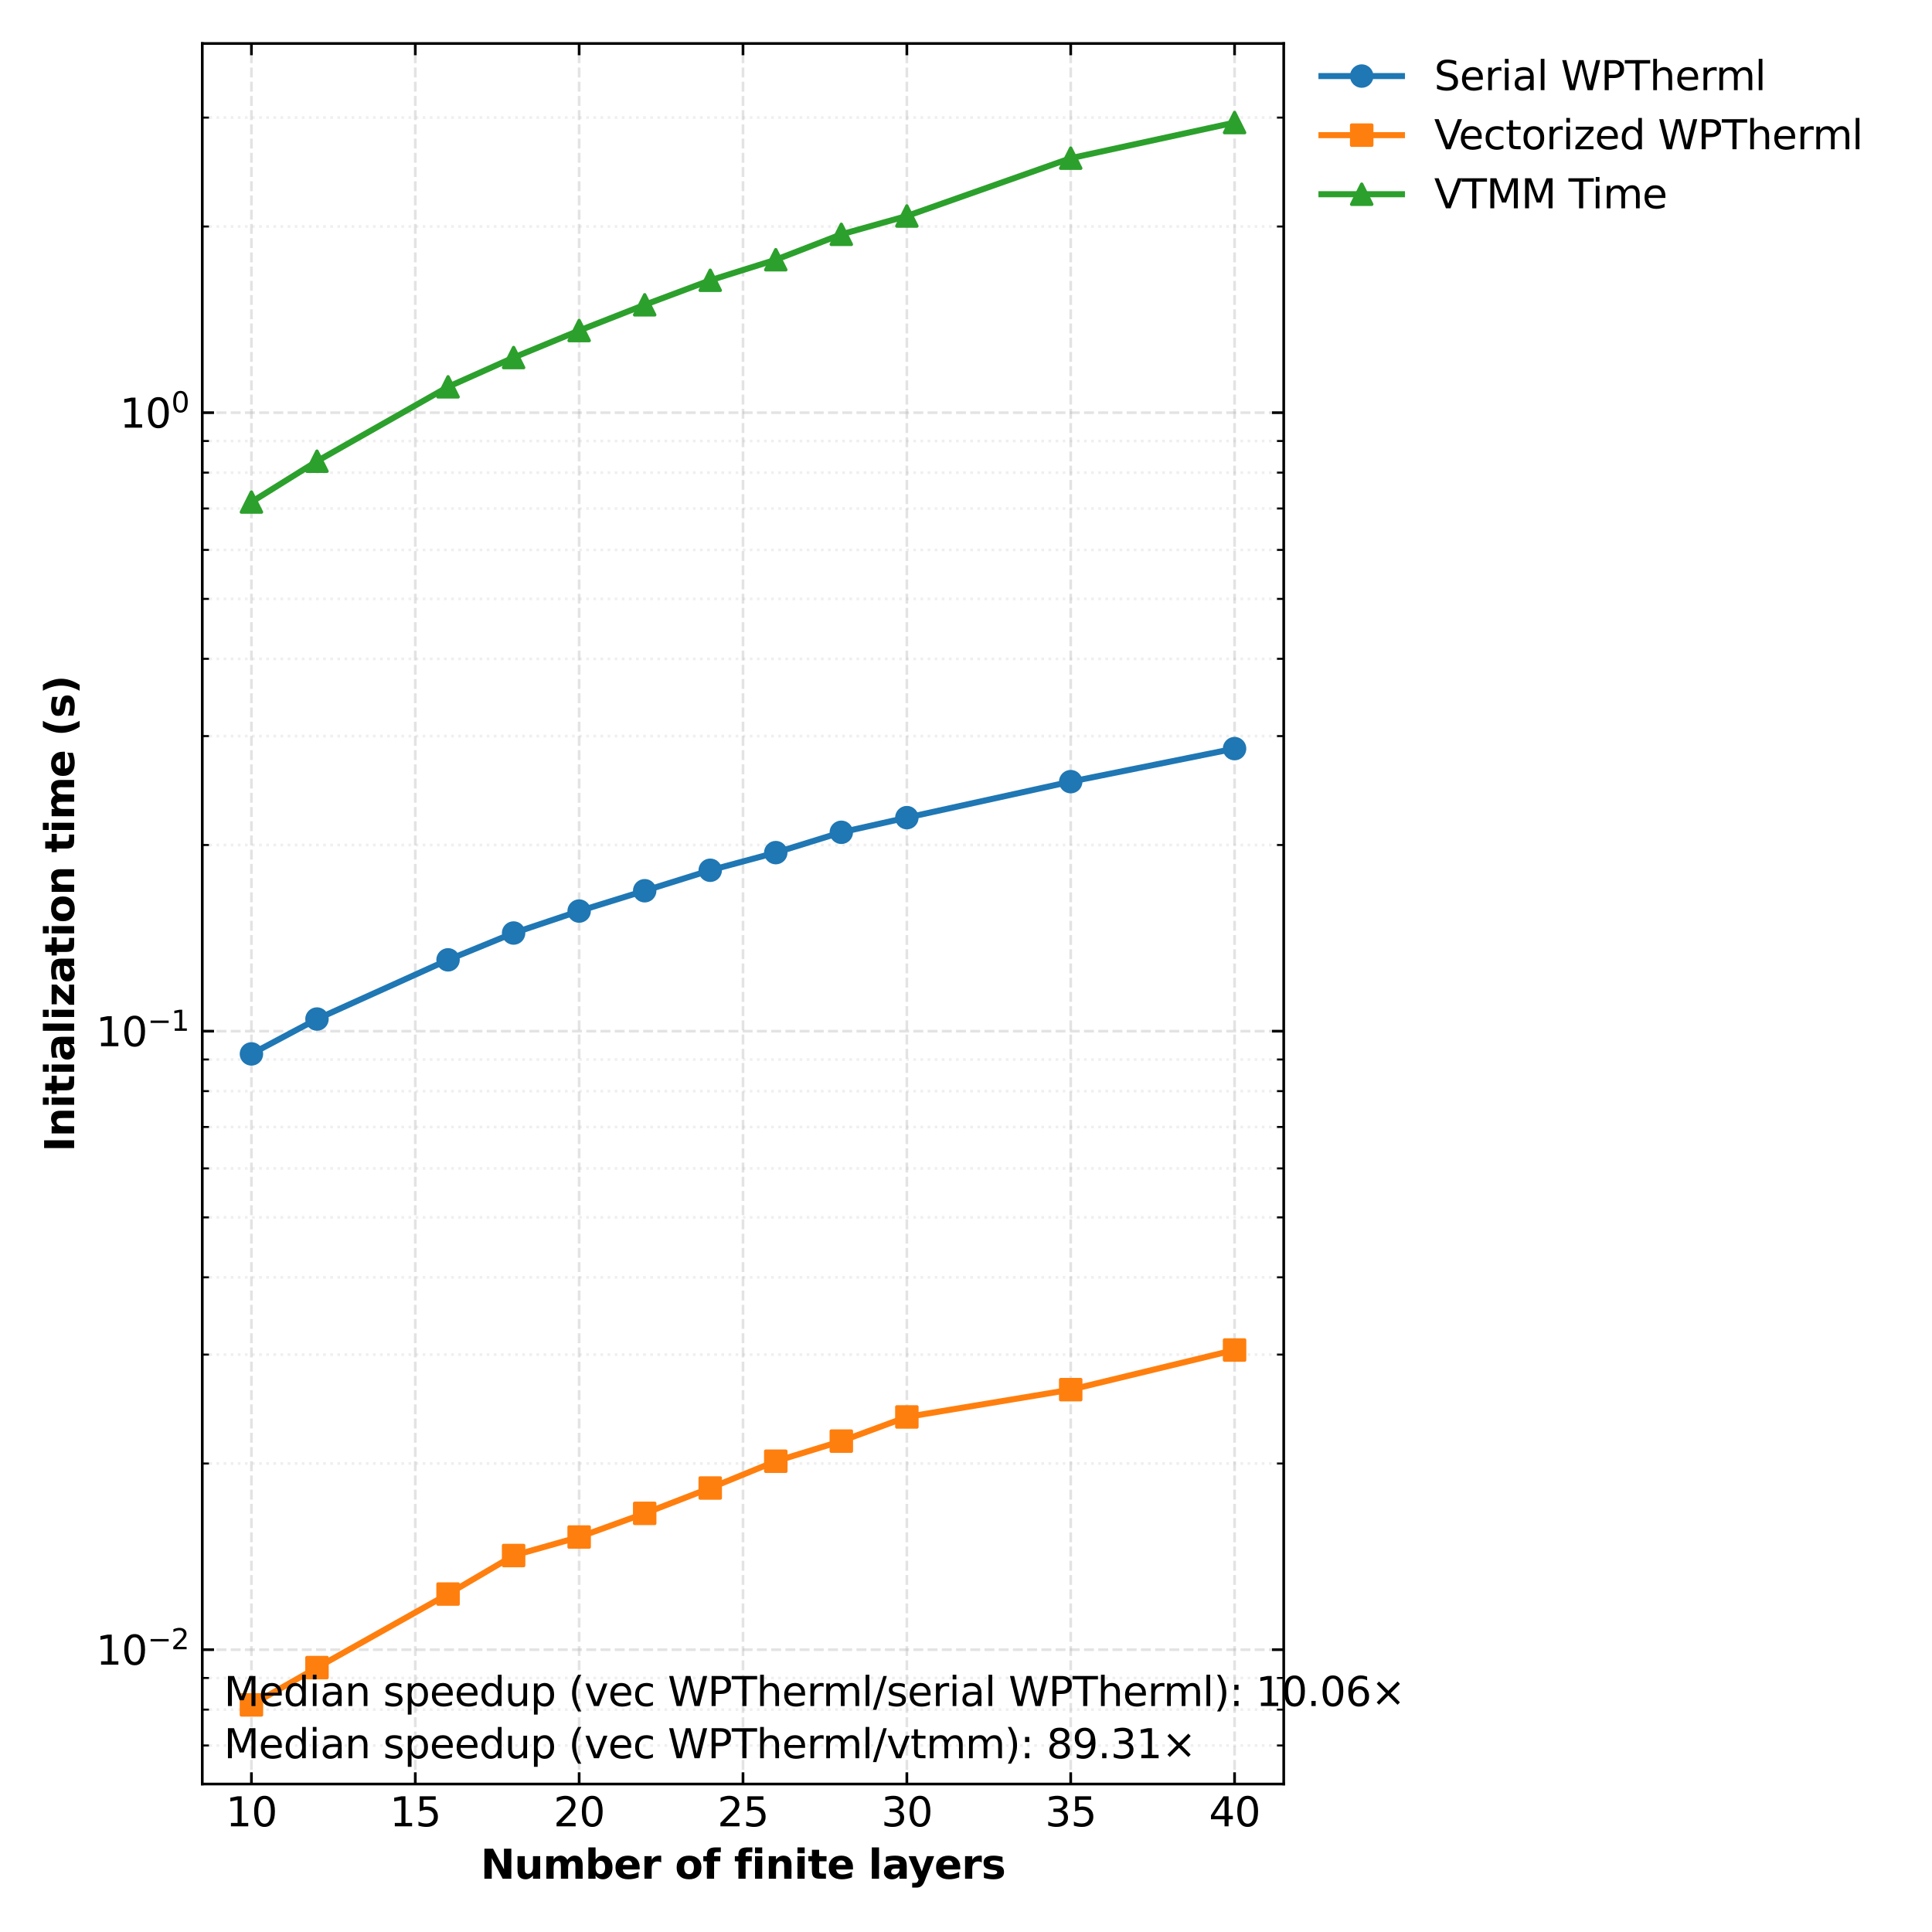 <?xml version="1.0" encoding="utf-8" standalone="no"?>
<!DOCTYPE svg PUBLIC "-//W3C//DTD SVG 1.1//EN"
  "http://www.w3.org/Graphics/SVG/1.1/DTD/svg11.dtd">
<svg xmlns:xlink="http://www.w3.org/1999/xlink" width="576pt" height="576pt" viewBox="0 0 576 576" xmlns="http://www.w3.org/2000/svg" version="1.1">
 <defs>
  <style type="text/css">*{stroke-linejoin: round; stroke-linecap: butt}</style>
 </defs>
 <g id="figure_1">
  <g id="patch_1">
   <path d="M 0 576 
L 576 576 
L 576 0 
L 0 0 
z
" style="fill: #ffffff"/>
  </g>
  <g id="axes_1">
   <g id="patch_2">
    <path d="M 60.307 531.883 
L 382.726 531.883 
L 382.726 12.96 
L 60.307 12.96 
z
" style="fill: #ffffff"/>
   </g>
   <g id="matplotlib.axis_1">
    <g id="xtick_1">
     <g id="line2d_1">
      <path d="M 74.962 531.883 
L 74.962 12.96 
" clip-path="url(#p8fac7c420d)" style="fill: none; stroke-dasharray: 2.96,1.28; stroke-dashoffset: 0; stroke: #b0b0b0; stroke-opacity: 0.35; stroke-width: 0.8"/>
     </g>
     <g id="line2d_2">
      <defs>
       <path id="mcc5095a383" d="M 0 0 
L 0 -3.5 
" style="stroke: #000000; stroke-width: 0.8"/>
      </defs>
      <g>
       <use xlink:href="#mcc5095a383" x="74.962" y="531.883" style="stroke: #000000; stroke-width: 0.8"/>
      </g>
     </g>
     <g id="line2d_3">
      <defs>
       <path id="m4bf1c4d340" d="M 0 0 
L 0 3.5 
" style="stroke: #000000; stroke-width: 0.8"/>
      </defs>
      <g>
       <use xlink:href="#m4bf1c4d340" x="74.962" y="12.96" style="stroke: #000000; stroke-width: 0.8"/>
      </g>
     </g>
     <g id="text_1">
      <!-- 10 -->
      <g transform="translate(67.327 544.501) scale(0.12 -0.12)">
       <defs>
        <path id="DejaVuSans-31" d="M 794 531 
L 1825 531 
L 1825 4091 
L 703 3866 
L 703 4441 
L 1819 4666 
L 2450 4666 
L 2450 531 
L 3481 531 
L 3481 0 
L 794 0 
L 794 531 
z
" transform="scale(0.016)"/>
        <path id="DejaVuSans-30" d="M 2034 4250 
Q 1547 4250 1301 3770 
Q 1056 3291 1056 2328 
Q 1056 1369 1301 889 
Q 1547 409 2034 409 
Q 2525 409 2770 889 
Q 3016 1369 3016 2328 
Q 3016 3291 2770 3770 
Q 2525 4250 2034 4250 
z
M 2034 4750 
Q 2819 4750 3233 4129 
Q 3647 3509 3647 2328 
Q 3647 1150 3233 529 
Q 2819 -91 2034 -91 
Q 1250 -91 836 529 
Q 422 1150 422 2328 
Q 422 3509 836 4129 
Q 1250 4750 2034 4750 
z
" transform="scale(0.016)"/>
       </defs>
       <use xlink:href="#DejaVuSans-31"/>
       <use xlink:href="#DejaVuSans-30" transform="translate(63.623 0)"/>
      </g>
     </g>
    </g>
    <g id="xtick_2">
     <g id="line2d_4">
      <path d="M 123.814 531.883 
L 123.814 12.96 
" clip-path="url(#p8fac7c420d)" style="fill: none; stroke-dasharray: 2.96,1.28; stroke-dashoffset: 0; stroke: #b0b0b0; stroke-opacity: 0.35; stroke-width: 0.8"/>
     </g>
     <g id="line2d_5">
      <g>
       <use xlink:href="#mcc5095a383" x="123.814" y="531.883" style="stroke: #000000; stroke-width: 0.8"/>
      </g>
     </g>
     <g id="line2d_6">
      <g>
       <use xlink:href="#m4bf1c4d340" x="123.814" y="12.96" style="stroke: #000000; stroke-width: 0.8"/>
      </g>
     </g>
     <g id="text_2">
      <!-- 15 -->
      <g transform="translate(116.179 544.501) scale(0.12 -0.12)">
       <defs>
        <path id="DejaVuSans-35" d="M 691 4666 
L 3169 4666 
L 3169 4134 
L 1269 4134 
L 1269 2991 
Q 1406 3038 1543 3061 
Q 1681 3084 1819 3084 
Q 2600 3084 3056 2656 
Q 3513 2228 3513 1497 
Q 3513 744 3044 326 
Q 2575 -91 1722 -91 
Q 1428 -91 1123 -41 
Q 819 9 494 109 
L 494 744 
Q 775 591 1075 516 
Q 1375 441 1709 441 
Q 2250 441 2565 725 
Q 2881 1009 2881 1497 
Q 2881 1984 2565 2268 
Q 2250 2553 1709 2553 
Q 1456 2553 1204 2497 
Q 953 2441 691 2322 
L 691 4666 
z
" transform="scale(0.016)"/>
       </defs>
       <use xlink:href="#DejaVuSans-31"/>
       <use xlink:href="#DejaVuSans-35" transform="translate(63.623 0)"/>
      </g>
     </g>
    </g>
    <g id="xtick_3">
     <g id="line2d_7">
      <path d="M 172.665 531.883 
L 172.665 12.96 
" clip-path="url(#p8fac7c420d)" style="fill: none; stroke-dasharray: 2.96,1.28; stroke-dashoffset: 0; stroke: #b0b0b0; stroke-opacity: 0.35; stroke-width: 0.8"/>
     </g>
     <g id="line2d_8">
      <g>
       <use xlink:href="#mcc5095a383" x="172.665" y="531.883" style="stroke: #000000; stroke-width: 0.8"/>
      </g>
     </g>
     <g id="line2d_9">
      <g>
       <use xlink:href="#m4bf1c4d340" x="172.665" y="12.96" style="stroke: #000000; stroke-width: 0.8"/>
      </g>
     </g>
     <g id="text_3">
      <!-- 20 -->
      <g transform="translate(165.03 544.501) scale(0.12 -0.12)">
       <defs>
        <path id="DejaVuSans-32" d="M 1228 531 
L 3431 531 
L 3431 0 
L 469 0 
L 469 531 
Q 828 903 1448 1529 
Q 2069 2156 2228 2338 
Q 2531 2678 2651 2914 
Q 2772 3150 2772 3378 
Q 2772 3750 2511 3984 
Q 2250 4219 1831 4219 
Q 1534 4219 1204 4116 
Q 875 4013 500 3803 
L 500 4441 
Q 881 4594 1212 4672 
Q 1544 4750 1819 4750 
Q 2544 4750 2975 4387 
Q 3406 4025 3406 3419 
Q 3406 3131 3298 2873 
Q 3191 2616 2906 2266 
Q 2828 2175 2409 1742 
Q 1991 1309 1228 531 
z
" transform="scale(0.016)"/>
       </defs>
       <use xlink:href="#DejaVuSans-32"/>
       <use xlink:href="#DejaVuSans-30" transform="translate(63.623 0)"/>
      </g>
     </g>
    </g>
    <g id="xtick_4">
     <g id="line2d_10">
      <path d="M 221.517 531.883 
L 221.517 12.96 
" clip-path="url(#p8fac7c420d)" style="fill: none; stroke-dasharray: 2.96,1.28; stroke-dashoffset: 0; stroke: #b0b0b0; stroke-opacity: 0.35; stroke-width: 0.8"/>
     </g>
     <g id="line2d_11">
      <g>
       <use xlink:href="#mcc5095a383" x="221.517" y="531.883" style="stroke: #000000; stroke-width: 0.8"/>
      </g>
     </g>
     <g id="line2d_12">
      <g>
       <use xlink:href="#m4bf1c4d340" x="221.517" y="12.96" style="stroke: #000000; stroke-width: 0.8"/>
      </g>
     </g>
     <g id="text_4">
      <!-- 25 -->
      <g transform="translate(213.882 544.501) scale(0.12 -0.12)">
       <use xlink:href="#DejaVuSans-32"/>
       <use xlink:href="#DejaVuSans-35" transform="translate(63.623 0)"/>
      </g>
     </g>
    </g>
    <g id="xtick_5">
     <g id="line2d_13">
      <path d="M 270.368 531.883 
L 270.368 12.96 
" clip-path="url(#p8fac7c420d)" style="fill: none; stroke-dasharray: 2.96,1.28; stroke-dashoffset: 0; stroke: #b0b0b0; stroke-opacity: 0.35; stroke-width: 0.8"/>
     </g>
     <g id="line2d_14">
      <g>
       <use xlink:href="#mcc5095a383" x="270.368" y="531.883" style="stroke: #000000; stroke-width: 0.8"/>
      </g>
     </g>
     <g id="line2d_15">
      <g>
       <use xlink:href="#m4bf1c4d340" x="270.368" y="12.96" style="stroke: #000000; stroke-width: 0.8"/>
      </g>
     </g>
     <g id="text_5">
      <!-- 30 -->
      <g transform="translate(262.733 544.501) scale(0.12 -0.12)">
       <defs>
        <path id="DejaVuSans-33" d="M 2597 2516 
Q 3050 2419 3304 2112 
Q 3559 1806 3559 1356 
Q 3559 666 3084 287 
Q 2609 -91 1734 -91 
Q 1441 -91 1130 -33 
Q 819 25 488 141 
L 488 750 
Q 750 597 1062 519 
Q 1375 441 1716 441 
Q 2309 441 2620 675 
Q 2931 909 2931 1356 
Q 2931 1769 2642 2001 
Q 2353 2234 1838 2234 
L 1294 2234 
L 1294 2753 
L 1863 2753 
Q 2328 2753 2575 2939 
Q 2822 3125 2822 3475 
Q 2822 3834 2567 4026 
Q 2313 4219 1838 4219 
Q 1578 4219 1281 4162 
Q 984 4106 628 3988 
L 628 4550 
Q 988 4650 1302 4700 
Q 1616 4750 1894 4750 
Q 2613 4750 3031 4423 
Q 3450 4097 3450 3541 
Q 3450 3153 3228 2886 
Q 3006 2619 2597 2516 
z
" transform="scale(0.016)"/>
       </defs>
       <use xlink:href="#DejaVuSans-33"/>
       <use xlink:href="#DejaVuSans-30" transform="translate(63.623 0)"/>
      </g>
     </g>
    </g>
    <g id="xtick_6">
     <g id="line2d_16">
      <path d="M 319.219 531.883 
L 319.219 12.96 
" clip-path="url(#p8fac7c420d)" style="fill: none; stroke-dasharray: 2.96,1.28; stroke-dashoffset: 0; stroke: #b0b0b0; stroke-opacity: 0.35; stroke-width: 0.8"/>
     </g>
     <g id="line2d_17">
      <g>
       <use xlink:href="#mcc5095a383" x="319.219" y="531.883" style="stroke: #000000; stroke-width: 0.8"/>
      </g>
     </g>
     <g id="line2d_18">
      <g>
       <use xlink:href="#m4bf1c4d340" x="319.219" y="12.96" style="stroke: #000000; stroke-width: 0.8"/>
      </g>
     </g>
     <g id="text_6">
      <!-- 35 -->
      <g transform="translate(311.584 544.501) scale(0.12 -0.12)">
       <use xlink:href="#DejaVuSans-33"/>
       <use xlink:href="#DejaVuSans-35" transform="translate(63.623 0)"/>
      </g>
     </g>
    </g>
    <g id="xtick_7">
     <g id="line2d_19">
      <path d="M 368.071 531.883 
L 368.071 12.96 
" clip-path="url(#p8fac7c420d)" style="fill: none; stroke-dasharray: 2.96,1.28; stroke-dashoffset: 0; stroke: #b0b0b0; stroke-opacity: 0.35; stroke-width: 0.8"/>
     </g>
     <g id="line2d_20">
      <g>
       <use xlink:href="#mcc5095a383" x="368.071" y="531.883" style="stroke: #000000; stroke-width: 0.8"/>
      </g>
     </g>
     <g id="line2d_21">
      <g>
       <use xlink:href="#m4bf1c4d340" x="368.071" y="12.96" style="stroke: #000000; stroke-width: 0.8"/>
      </g>
     </g>
     <g id="text_7">
      <!-- 40 -->
      <g transform="translate(360.436 544.501) scale(0.12 -0.12)">
       <defs>
        <path id="DejaVuSans-34" d="M 2419 4116 
L 825 1625 
L 2419 1625 
L 2419 4116 
z
M 2253 4666 
L 3047 4666 
L 3047 1625 
L 3713 1625 
L 3713 1100 
L 3047 1100 
L 3047 0 
L 2419 0 
L 2419 1100 
L 313 1100 
L 313 1709 
L 2253 4666 
z
" transform="scale(0.016)"/>
       </defs>
       <use xlink:href="#DejaVuSans-34"/>
       <use xlink:href="#DejaVuSans-30" transform="translate(63.623 0)"/>
      </g>
     </g>
    </g>
    <g id="text_8">
     <!-- Number of finite layers -->
     <g transform="translate(143.289 560.115) scale(0.12 -0.12)">
      <defs>
       <path id="DejaVuSans-Bold-4e" d="M 588 4666 
L 1931 4666 
L 3628 1466 
L 3628 4666 
L 4769 4666 
L 4769 0 
L 3425 0 
L 1728 3200 
L 1728 0 
L 588 0 
L 588 4666 
z
" transform="scale(0.016)"/>
       <path id="DejaVuSans-Bold-75" d="M 500 1363 
L 500 3500 
L 1625 3500 
L 1625 3150 
Q 1625 2866 1622 2436 
Q 1619 2006 1619 1863 
Q 1619 1441 1641 1255 
Q 1663 1069 1716 984 
Q 1784 875 1895 815 
Q 2006 756 2150 756 
Q 2500 756 2700 1025 
Q 2900 1294 2900 1772 
L 2900 3500 
L 4019 3500 
L 4019 0 
L 2900 0 
L 2900 506 
Q 2647 200 2364 54 
Q 2081 -91 1741 -91 
Q 1134 -91 817 281 
Q 500 653 500 1363 
z
" transform="scale(0.016)"/>
       <path id="DejaVuSans-Bold-6d" d="M 3781 2919 
Q 3994 3244 4286 3414 
Q 4578 3584 4928 3584 
Q 5531 3584 5847 3212 
Q 6163 2841 6163 2131 
L 6163 0 
L 5038 0 
L 5038 1825 
Q 5041 1866 5042 1909 
Q 5044 1953 5044 2034 
Q 5044 2406 4934 2573 
Q 4825 2741 4581 2741 
Q 4263 2741 4089 2478 
Q 3916 2216 3909 1719 
L 3909 0 
L 2784 0 
L 2784 1825 
Q 2784 2406 2684 2573 
Q 2584 2741 2328 2741 
Q 2006 2741 1831 2477 
Q 1656 2213 1656 1722 
L 1656 0 
L 531 0 
L 531 3500 
L 1656 3500 
L 1656 2988 
Q 1863 3284 2130 3434 
Q 2397 3584 2719 3584 
Q 3081 3584 3359 3409 
Q 3638 3234 3781 2919 
z
" transform="scale(0.016)"/>
       <path id="DejaVuSans-Bold-62" d="M 2400 722 
Q 2759 722 2948 984 
Q 3138 1247 3138 1747 
Q 3138 2247 2948 2509 
Q 2759 2772 2400 2772 
Q 2041 2772 1848 2508 
Q 1656 2244 1656 1747 
Q 1656 1250 1848 986 
Q 2041 722 2400 722 
z
M 1656 2988 
Q 1888 3294 2169 3439 
Q 2450 3584 2816 3584 
Q 3463 3584 3878 3070 
Q 4294 2556 4294 1747 
Q 4294 938 3878 423 
Q 3463 -91 2816 -91 
Q 2450 -91 2169 54 
Q 1888 200 1656 506 
L 1656 0 
L 538 0 
L 538 4863 
L 1656 4863 
L 1656 2988 
z
" transform="scale(0.016)"/>
       <path id="DejaVuSans-Bold-65" d="M 4031 1759 
L 4031 1441 
L 1416 1441 
Q 1456 1047 1700 850 
Q 1944 653 2381 653 
Q 2734 653 3104 758 
Q 3475 863 3866 1075 
L 3866 213 
Q 3469 63 3072 -14 
Q 2675 -91 2278 -91 
Q 1328 -91 801 392 
Q 275 875 275 1747 
Q 275 2603 792 3093 
Q 1309 3584 2216 3584 
Q 3041 3584 3536 3087 
Q 4031 2591 4031 1759 
z
M 2881 2131 
Q 2881 2450 2695 2645 
Q 2509 2841 2209 2841 
Q 1884 2841 1681 2658 
Q 1478 2475 1428 2131 
L 2881 2131 
z
" transform="scale(0.016)"/>
       <path id="DejaVuSans-Bold-72" d="M 3138 2547 
Q 2991 2616 2845 2648 
Q 2700 2681 2553 2681 
Q 2122 2681 1889 2404 
Q 1656 2128 1656 1613 
L 1656 0 
L 538 0 
L 538 3500 
L 1656 3500 
L 1656 2925 
Q 1872 3269 2151 3426 
Q 2431 3584 2822 3584 
Q 2878 3584 2943 3579 
Q 3009 3575 3134 3559 
L 3138 2547 
z
" transform="scale(0.016)"/>
       <path id="DejaVuSans-Bold-20" transform="scale(0.016)"/>
       <path id="DejaVuSans-Bold-6f" d="M 2203 2784 
Q 1831 2784 1636 2517 
Q 1441 2250 1441 1747 
Q 1441 1244 1636 976 
Q 1831 709 2203 709 
Q 2569 709 2762 976 
Q 2956 1244 2956 1747 
Q 2956 2250 2762 2517 
Q 2569 2784 2203 2784 
z
M 2203 3584 
Q 3106 3584 3614 3096 
Q 4122 2609 4122 1747 
Q 4122 884 3614 396 
Q 3106 -91 2203 -91 
Q 1297 -91 786 396 
Q 275 884 275 1747 
Q 275 2609 786 3096 
Q 1297 3584 2203 3584 
z
" transform="scale(0.016)"/>
       <path id="DejaVuSans-Bold-66" d="M 2841 4863 
L 2841 4128 
L 2222 4128 
Q 1984 4128 1890 4042 
Q 1797 3956 1797 3744 
L 1797 3500 
L 2753 3500 
L 2753 2700 
L 1797 2700 
L 1797 0 
L 678 0 
L 678 2700 
L 122 2700 
L 122 3500 
L 678 3500 
L 678 3744 
Q 678 4316 997 4589 
Q 1316 4863 1984 4863 
L 2841 4863 
z
" transform="scale(0.016)"/>
       <path id="DejaVuSans-Bold-69" d="M 538 3500 
L 1656 3500 
L 1656 0 
L 538 0 
L 538 3500 
z
M 538 4863 
L 1656 4863 
L 1656 3950 
L 538 3950 
L 538 4863 
z
" transform="scale(0.016)"/>
       <path id="DejaVuSans-Bold-6e" d="M 4056 2131 
L 4056 0 
L 2931 0 
L 2931 347 
L 2931 1631 
Q 2931 2084 2911 2256 
Q 2891 2428 2841 2509 
Q 2775 2619 2662 2680 
Q 2550 2741 2406 2741 
Q 2056 2741 1856 2470 
Q 1656 2200 1656 1722 
L 1656 0 
L 538 0 
L 538 3500 
L 1656 3500 
L 1656 2988 
Q 1909 3294 2193 3439 
Q 2478 3584 2822 3584 
Q 3428 3584 3742 3212 
Q 4056 2841 4056 2131 
z
" transform="scale(0.016)"/>
       <path id="DejaVuSans-Bold-74" d="M 1759 4494 
L 1759 3500 
L 2913 3500 
L 2913 2700 
L 1759 2700 
L 1759 1216 
Q 1759 972 1856 886 
Q 1953 800 2241 800 
L 2816 800 
L 2816 0 
L 1856 0 
Q 1194 0 917 276 
Q 641 553 641 1216 
L 641 2700 
L 84 2700 
L 84 3500 
L 641 3500 
L 641 4494 
L 1759 4494 
z
" transform="scale(0.016)"/>
       <path id="DejaVuSans-Bold-6c" d="M 538 4863 
L 1656 4863 
L 1656 0 
L 538 0 
L 538 4863 
z
" transform="scale(0.016)"/>
       <path id="DejaVuSans-Bold-61" d="M 2106 1575 
Q 1756 1575 1579 1456 
Q 1403 1338 1403 1106 
Q 1403 894 1545 773 
Q 1688 653 1941 653 
Q 2256 653 2472 879 
Q 2688 1106 2688 1447 
L 2688 1575 
L 2106 1575 
z
M 3816 1997 
L 3816 0 
L 2688 0 
L 2688 519 
Q 2463 200 2181 54 
Q 1900 -91 1497 -91 
Q 953 -91 614 226 
Q 275 544 275 1050 
Q 275 1666 698 1953 
Q 1122 2241 2028 2241 
L 2688 2241 
L 2688 2328 
Q 2688 2594 2478 2717 
Q 2269 2841 1825 2841 
Q 1466 2841 1156 2769 
Q 847 2697 581 2553 
L 581 3406 
Q 941 3494 1303 3539 
Q 1666 3584 2028 3584 
Q 2975 3584 3395 3211 
Q 3816 2838 3816 1997 
z
" transform="scale(0.016)"/>
       <path id="DejaVuSans-Bold-79" d="M 78 3500 
L 1197 3500 
L 2138 1125 
L 2938 3500 
L 4056 3500 
L 2584 -331 
Q 2363 -916 2067 -1148 
Q 1772 -1381 1288 -1381 
L 641 -1381 
L 641 -647 
L 991 -647 
Q 1275 -647 1404 -556 
Q 1534 -466 1606 -231 
L 1638 -134 
L 78 3500 
z
" transform="scale(0.016)"/>
       <path id="DejaVuSans-Bold-73" d="M 3272 3391 
L 3272 2541 
Q 2913 2691 2578 2766 
Q 2244 2841 1947 2841 
Q 1628 2841 1473 2761 
Q 1319 2681 1319 2516 
Q 1319 2381 1436 2309 
Q 1553 2238 1856 2203 
L 2053 2175 
Q 2913 2066 3209 1816 
Q 3506 1566 3506 1031 
Q 3506 472 3093 190 
Q 2681 -91 1863 -91 
Q 1516 -91 1145 -36 
Q 775 19 384 128 
L 384 978 
Q 719 816 1070 734 
Q 1422 653 1784 653 
Q 2113 653 2278 743 
Q 2444 834 2444 1013 
Q 2444 1163 2330 1236 
Q 2216 1309 1875 1350 
L 1678 1375 
Q 931 1469 631 1722 
Q 331 1975 331 2491 
Q 331 3047 712 3315 
Q 1094 3584 1881 3584 
Q 2191 3584 2531 3537 
Q 2872 3491 3272 3391 
z
" transform="scale(0.016)"/>
      </defs>
      <use xlink:href="#DejaVuSans-Bold-4e"/>
      <use xlink:href="#DejaVuSans-Bold-75" transform="translate(83.691 0)"/>
      <use xlink:href="#DejaVuSans-Bold-6d" transform="translate(154.883 0)"/>
      <use xlink:href="#DejaVuSans-Bold-62" transform="translate(259.082 0)"/>
      <use xlink:href="#DejaVuSans-Bold-65" transform="translate(330.664 0)"/>
      <use xlink:href="#DejaVuSans-Bold-72" transform="translate(398.486 0)"/>
      <use xlink:href="#DejaVuSans-Bold-20" transform="translate(447.803 0)"/>
      <use xlink:href="#DejaVuSans-Bold-6f" transform="translate(482.617 0)"/>
      <use xlink:href="#DejaVuSans-Bold-66" transform="translate(551.318 0)"/>
      <use xlink:href="#DejaVuSans-Bold-20" transform="translate(594.824 0)"/>
      <use xlink:href="#DejaVuSans-Bold-66" transform="translate(629.639 0)"/>
      <use xlink:href="#DejaVuSans-Bold-69" transform="translate(673.145 0)"/>
      <use xlink:href="#DejaVuSans-Bold-6e" transform="translate(707.422 0)"/>
      <use xlink:href="#DejaVuSans-Bold-69" transform="translate(778.613 0)"/>
      <use xlink:href="#DejaVuSans-Bold-74" transform="translate(812.891 0)"/>
      <use xlink:href="#DejaVuSans-Bold-65" transform="translate(860.693 0)"/>
      <use xlink:href="#DejaVuSans-Bold-20" transform="translate(928.516 0)"/>
      <use xlink:href="#DejaVuSans-Bold-6c" transform="translate(963.33 0)"/>
      <use xlink:href="#DejaVuSans-Bold-61" transform="translate(997.607 0)"/>
      <use xlink:href="#DejaVuSans-Bold-79" transform="translate(1061.963 0)"/>
      <use xlink:href="#DejaVuSans-Bold-65" transform="translate(1127.148 0)"/>
      <use xlink:href="#DejaVuSans-Bold-72" transform="translate(1194.971 0)"/>
      <use xlink:href="#DejaVuSans-Bold-73" transform="translate(1244.287 0)"/>
     </g>
    </g>
   </g>
   <g id="matplotlib.axis_2">
    <g id="ytick_1">
     <g id="line2d_22">
      <path d="M 60.307 491.832 
L 382.726 491.832 
" clip-path="url(#p8fac7c420d)" style="fill: none; stroke-dasharray: 2.96,1.28; stroke-dashoffset: 0; stroke: #b0b0b0; stroke-opacity: 0.35; stroke-width: 0.8"/>
     </g>
     <g id="line2d_23">
      <defs>
       <path id="md03a7a7b2b" d="M 0 0 
L 3.5 0 
" style="stroke: #000000; stroke-width: 0.8"/>
      </defs>
      <g>
       <use xlink:href="#md03a7a7b2b" x="60.307" y="491.832" style="stroke: #000000; stroke-width: 0.8"/>
      </g>
     </g>
     <g id="line2d_24">
      <defs>
       <path id="mede766a271" d="M 0 0 
L -3.5 0 
" style="stroke: #000000; stroke-width: 0.8"/>
      </defs>
      <g>
       <use xlink:href="#mede766a271" x="382.726" y="491.832" style="stroke: #000000; stroke-width: 0.8"/>
      </g>
     </g>
     <g id="text_9">
      <!-- $\mathdefault{10^{-2}}$ -->
      <g transform="translate(28.607 496.391) scale(0.12 -0.12)">
       <defs>
        <path id="DejaVuSans-2212" d="M 678 2272 
L 4684 2272 
L 4684 1741 
L 678 1741 
L 678 2272 
z
" transform="scale(0.016)"/>
       </defs>
       <use xlink:href="#DejaVuSans-31" transform="translate(0 0.766)"/>
       <use xlink:href="#DejaVuSans-30" transform="translate(63.623 0.766)"/>
       <use xlink:href="#DejaVuSans-2212" transform="translate(128.203 39.047) scale(0.7)"/>
       <use xlink:href="#DejaVuSans-32" transform="translate(186.855 39.047) scale(0.7)"/>
      </g>
     </g>
    </g>
    <g id="ytick_2">
     <g id="line2d_25">
      <path d="M 60.307 307.435 
L 382.726 307.435 
" clip-path="url(#p8fac7c420d)" style="fill: none; stroke-dasharray: 2.96,1.28; stroke-dashoffset: 0; stroke: #b0b0b0; stroke-opacity: 0.35; stroke-width: 0.8"/>
     </g>
     <g id="line2d_26">
      <g>
       <use xlink:href="#md03a7a7b2b" x="60.307" y="307.435" style="stroke: #000000; stroke-width: 0.8"/>
      </g>
     </g>
     <g id="line2d_27">
      <g>
       <use xlink:href="#mede766a271" x="382.726" y="307.435" style="stroke: #000000; stroke-width: 0.8"/>
      </g>
     </g>
     <g id="text_10">
      <!-- $\mathdefault{10^{-1}}$ -->
      <g transform="translate(28.607 311.995) scale(0.12 -0.12)">
       <use xlink:href="#DejaVuSans-31" transform="translate(0 0.684)"/>
       <use xlink:href="#DejaVuSans-30" transform="translate(63.623 0.684)"/>
       <use xlink:href="#DejaVuSans-2212" transform="translate(128.203 38.966) scale(0.7)"/>
       <use xlink:href="#DejaVuSans-31" transform="translate(186.855 38.966) scale(0.7)"/>
      </g>
     </g>
    </g>
    <g id="ytick_3">
     <g id="line2d_28">
      <path d="M 60.307 123.039 
L 382.726 123.039 
" clip-path="url(#p8fac7c420d)" style="fill: none; stroke-dasharray: 2.96,1.28; stroke-dashoffset: 0; stroke: #b0b0b0; stroke-opacity: 0.35; stroke-width: 0.8"/>
     </g>
     <g id="line2d_29">
      <g>
       <use xlink:href="#md03a7a7b2b" x="60.307" y="123.039" style="stroke: #000000; stroke-width: 0.8"/>
      </g>
     </g>
     <g id="line2d_30">
      <g>
       <use xlink:href="#mede766a271" x="382.726" y="123.039" style="stroke: #000000; stroke-width: 0.8"/>
      </g>
     </g>
     <g id="text_11">
      <!-- $\mathdefault{10^{0}}$ -->
      <g transform="translate(35.687 127.598) scale(0.12 -0.12)">
       <use xlink:href="#DejaVuSans-31" transform="translate(0 0.766)"/>
       <use xlink:href="#DejaVuSans-30" transform="translate(63.623 0.766)"/>
       <use xlink:href="#DejaVuSans-30" transform="translate(128.203 39.047) scale(0.7)"/>
      </g>
     </g>
    </g>
    <g id="ytick_4">
     <g id="line2d_31">
      <path d="M 60.307 520.396 
L 382.726 520.396 
" clip-path="url(#p8fac7c420d)" style="fill: none; stroke-dasharray: 0.8,1.32; stroke-dashoffset: 0; stroke: #b0b0b0; stroke-opacity: 0.2; stroke-width: 0.8"/>
     </g>
     <g id="line2d_32">
      <defs>
       <path id="m795d5d2acb" d="M 0 0 
L 2 0 
" style="stroke: #000000; stroke-width: 0.6"/>
      </defs>
      <g>
       <use xlink:href="#m795d5d2acb" x="60.307" y="520.396" style="stroke: #000000; stroke-width: 0.6"/>
      </g>
     </g>
     <g id="line2d_33">
      <defs>
       <path id="m3a222897e9" d="M 0 0 
L -2 0 
" style="stroke: #000000; stroke-width: 0.6"/>
      </defs>
      <g>
       <use xlink:href="#m3a222897e9" x="382.726" y="520.396" style="stroke: #000000; stroke-width: 0.6"/>
      </g>
     </g>
    </g>
    <g id="ytick_5">
     <g id="line2d_34">
      <path d="M 60.307 509.702 
L 382.726 509.702 
" clip-path="url(#p8fac7c420d)" style="fill: none; stroke-dasharray: 0.8,1.32; stroke-dashoffset: 0; stroke: #b0b0b0; stroke-opacity: 0.2; stroke-width: 0.8"/>
     </g>
     <g id="line2d_35">
      <g>
       <use xlink:href="#m795d5d2acb" x="60.307" y="509.702" style="stroke: #000000; stroke-width: 0.6"/>
      </g>
     </g>
     <g id="line2d_36">
      <g>
       <use xlink:href="#m3a222897e9" x="382.726" y="509.702" style="stroke: #000000; stroke-width: 0.6"/>
      </g>
     </g>
    </g>
    <g id="ytick_6">
     <g id="line2d_37">
      <path d="M 60.307 500.27 
L 382.726 500.27 
" clip-path="url(#p8fac7c420d)" style="fill: none; stroke-dasharray: 0.8,1.32; stroke-dashoffset: 0; stroke: #b0b0b0; stroke-opacity: 0.2; stroke-width: 0.8"/>
     </g>
     <g id="line2d_38">
      <g>
       <use xlink:href="#m795d5d2acb" x="60.307" y="500.27" style="stroke: #000000; stroke-width: 0.6"/>
      </g>
     </g>
     <g id="line2d_39">
      <g>
       <use xlink:href="#m3a222897e9" x="382.726" y="500.27" style="stroke: #000000; stroke-width: 0.6"/>
      </g>
     </g>
    </g>
    <g id="ytick_7">
     <g id="line2d_40">
      <path d="M 60.307 436.323 
L 382.726 436.323 
" clip-path="url(#p8fac7c420d)" style="fill: none; stroke-dasharray: 0.8,1.32; stroke-dashoffset: 0; stroke: #b0b0b0; stroke-opacity: 0.2; stroke-width: 0.8"/>
     </g>
     <g id="line2d_41">
      <g>
       <use xlink:href="#m795d5d2acb" x="60.307" y="436.323" style="stroke: #000000; stroke-width: 0.6"/>
      </g>
     </g>
     <g id="line2d_42">
      <g>
       <use xlink:href="#m3a222897e9" x="382.726" y="436.323" style="stroke: #000000; stroke-width: 0.6"/>
      </g>
     </g>
    </g>
    <g id="ytick_8">
     <g id="line2d_43">
      <path d="M 60.307 403.853 
L 382.726 403.853 
" clip-path="url(#p8fac7c420d)" style="fill: none; stroke-dasharray: 0.8,1.32; stroke-dashoffset: 0; stroke: #b0b0b0; stroke-opacity: 0.2; stroke-width: 0.8"/>
     </g>
     <g id="line2d_44">
      <g>
       <use xlink:href="#m795d5d2acb" x="60.307" y="403.853" style="stroke: #000000; stroke-width: 0.6"/>
      </g>
     </g>
     <g id="line2d_45">
      <g>
       <use xlink:href="#m3a222897e9" x="382.726" y="403.853" style="stroke: #000000; stroke-width: 0.6"/>
      </g>
     </g>
    </g>
    <g id="ytick_9">
     <g id="line2d_46">
      <path d="M 60.307 380.814 
L 382.726 380.814 
" clip-path="url(#p8fac7c420d)" style="fill: none; stroke-dasharray: 0.8,1.32; stroke-dashoffset: 0; stroke: #b0b0b0; stroke-opacity: 0.2; stroke-width: 0.8"/>
     </g>
     <g id="line2d_47">
      <g>
       <use xlink:href="#m795d5d2acb" x="60.307" y="380.814" style="stroke: #000000; stroke-width: 0.6"/>
      </g>
     </g>
     <g id="line2d_48">
      <g>
       <use xlink:href="#m3a222897e9" x="382.726" y="380.814" style="stroke: #000000; stroke-width: 0.6"/>
      </g>
     </g>
    </g>
    <g id="ytick_10">
     <g id="line2d_49">
      <path d="M 60.307 362.944 
L 382.726 362.944 
" clip-path="url(#p8fac7c420d)" style="fill: none; stroke-dasharray: 0.8,1.32; stroke-dashoffset: 0; stroke: #b0b0b0; stroke-opacity: 0.2; stroke-width: 0.8"/>
     </g>
     <g id="line2d_50">
      <g>
       <use xlink:href="#m795d5d2acb" x="60.307" y="362.944" style="stroke: #000000; stroke-width: 0.6"/>
      </g>
     </g>
     <g id="line2d_51">
      <g>
       <use xlink:href="#m3a222897e9" x="382.726" y="362.944" style="stroke: #000000; stroke-width: 0.6"/>
      </g>
     </g>
    </g>
    <g id="ytick_11">
     <g id="line2d_52">
      <path d="M 60.307 348.344 
L 382.726 348.344 
" clip-path="url(#p8fac7c420d)" style="fill: none; stroke-dasharray: 0.8,1.32; stroke-dashoffset: 0; stroke: #b0b0b0; stroke-opacity: 0.2; stroke-width: 0.8"/>
     </g>
     <g id="line2d_53">
      <g>
       <use xlink:href="#m795d5d2acb" x="60.307" y="348.344" style="stroke: #000000; stroke-width: 0.6"/>
      </g>
     </g>
     <g id="line2d_54">
      <g>
       <use xlink:href="#m3a222897e9" x="382.726" y="348.344" style="stroke: #000000; stroke-width: 0.6"/>
      </g>
     </g>
    </g>
    <g id="ytick_12">
     <g id="line2d_55">
      <path d="M 60.307 335.999 
L 382.726 335.999 
" clip-path="url(#p8fac7c420d)" style="fill: none; stroke-dasharray: 0.8,1.32; stroke-dashoffset: 0; stroke: #b0b0b0; stroke-opacity: 0.2; stroke-width: 0.8"/>
     </g>
     <g id="line2d_56">
      <g>
       <use xlink:href="#m795d5d2acb" x="60.307" y="335.999" style="stroke: #000000; stroke-width: 0.6"/>
      </g>
     </g>
     <g id="line2d_57">
      <g>
       <use xlink:href="#m3a222897e9" x="382.726" y="335.999" style="stroke: #000000; stroke-width: 0.6"/>
      </g>
     </g>
    </g>
    <g id="ytick_13">
     <g id="line2d_58">
      <path d="M 60.307 325.305 
L 382.726 325.305 
" clip-path="url(#p8fac7c420d)" style="fill: none; stroke-dasharray: 0.8,1.32; stroke-dashoffset: 0; stroke: #b0b0b0; stroke-opacity: 0.2; stroke-width: 0.8"/>
     </g>
     <g id="line2d_59">
      <g>
       <use xlink:href="#m795d5d2acb" x="60.307" y="325.305" style="stroke: #000000; stroke-width: 0.6"/>
      </g>
     </g>
     <g id="line2d_60">
      <g>
       <use xlink:href="#m3a222897e9" x="382.726" y="325.305" style="stroke: #000000; stroke-width: 0.6"/>
      </g>
     </g>
    </g>
    <g id="ytick_14">
     <g id="line2d_61">
      <path d="M 60.307 315.873 
L 382.726 315.873 
" clip-path="url(#p8fac7c420d)" style="fill: none; stroke-dasharray: 0.8,1.32; stroke-dashoffset: 0; stroke: #b0b0b0; stroke-opacity: 0.2; stroke-width: 0.8"/>
     </g>
     <g id="line2d_62">
      <g>
       <use xlink:href="#m795d5d2acb" x="60.307" y="315.873" style="stroke: #000000; stroke-width: 0.6"/>
      </g>
     </g>
     <g id="line2d_63">
      <g>
       <use xlink:href="#m3a222897e9" x="382.726" y="315.873" style="stroke: #000000; stroke-width: 0.6"/>
      </g>
     </g>
    </g>
    <g id="ytick_15">
     <g id="line2d_64">
      <path d="M 60.307 251.927 
L 382.726 251.927 
" clip-path="url(#p8fac7c420d)" style="fill: none; stroke-dasharray: 0.8,1.32; stroke-dashoffset: 0; stroke: #b0b0b0; stroke-opacity: 0.2; stroke-width: 0.8"/>
     </g>
     <g id="line2d_65">
      <g>
       <use xlink:href="#m795d5d2acb" x="60.307" y="251.927" style="stroke: #000000; stroke-width: 0.6"/>
      </g>
     </g>
     <g id="line2d_66">
      <g>
       <use xlink:href="#m3a222897e9" x="382.726" y="251.927" style="stroke: #000000; stroke-width: 0.6"/>
      </g>
     </g>
    </g>
    <g id="ytick_16">
     <g id="line2d_67">
      <path d="M 60.307 219.456 
L 382.726 219.456 
" clip-path="url(#p8fac7c420d)" style="fill: none; stroke-dasharray: 0.8,1.32; stroke-dashoffset: 0; stroke: #b0b0b0; stroke-opacity: 0.2; stroke-width: 0.8"/>
     </g>
     <g id="line2d_68">
      <g>
       <use xlink:href="#m795d5d2acb" x="60.307" y="219.456" style="stroke: #000000; stroke-width: 0.6"/>
      </g>
     </g>
     <g id="line2d_69">
      <g>
       <use xlink:href="#m3a222897e9" x="382.726" y="219.456" style="stroke: #000000; stroke-width: 0.6"/>
      </g>
     </g>
    </g>
    <g id="ytick_17">
     <g id="line2d_70">
      <path d="M 60.307 196.418 
L 382.726 196.418 
" clip-path="url(#p8fac7c420d)" style="fill: none; stroke-dasharray: 0.8,1.32; stroke-dashoffset: 0; stroke: #b0b0b0; stroke-opacity: 0.2; stroke-width: 0.8"/>
     </g>
     <g id="line2d_71">
      <g>
       <use xlink:href="#m795d5d2acb" x="60.307" y="196.418" style="stroke: #000000; stroke-width: 0.6"/>
      </g>
     </g>
     <g id="line2d_72">
      <g>
       <use xlink:href="#m3a222897e9" x="382.726" y="196.418" style="stroke: #000000; stroke-width: 0.6"/>
      </g>
     </g>
    </g>
    <g id="ytick_18">
     <g id="line2d_73">
      <path d="M 60.307 178.548 
L 382.726 178.548 
" clip-path="url(#p8fac7c420d)" style="fill: none; stroke-dasharray: 0.8,1.32; stroke-dashoffset: 0; stroke: #b0b0b0; stroke-opacity: 0.2; stroke-width: 0.8"/>
     </g>
     <g id="line2d_74">
      <g>
       <use xlink:href="#m795d5d2acb" x="60.307" y="178.548" style="stroke: #000000; stroke-width: 0.6"/>
      </g>
     </g>
     <g id="line2d_75">
      <g>
       <use xlink:href="#m3a222897e9" x="382.726" y="178.548" style="stroke: #000000; stroke-width: 0.6"/>
      </g>
     </g>
    </g>
    <g id="ytick_19">
     <g id="line2d_76">
      <path d="M 60.307 163.947 
L 382.726 163.947 
" clip-path="url(#p8fac7c420d)" style="fill: none; stroke-dasharray: 0.8,1.32; stroke-dashoffset: 0; stroke: #b0b0b0; stroke-opacity: 0.2; stroke-width: 0.8"/>
     </g>
     <g id="line2d_77">
      <g>
       <use xlink:href="#m795d5d2acb" x="60.307" y="163.947" style="stroke: #000000; stroke-width: 0.6"/>
      </g>
     </g>
     <g id="line2d_78">
      <g>
       <use xlink:href="#m3a222897e9" x="382.726" y="163.947" style="stroke: #000000; stroke-width: 0.6"/>
      </g>
     </g>
    </g>
    <g id="ytick_20">
     <g id="line2d_79">
      <path d="M 60.307 151.602 
L 382.726 151.602 
" clip-path="url(#p8fac7c420d)" style="fill: none; stroke-dasharray: 0.8,1.32; stroke-dashoffset: 0; stroke: #b0b0b0; stroke-opacity: 0.2; stroke-width: 0.8"/>
     </g>
     <g id="line2d_80">
      <g>
       <use xlink:href="#m795d5d2acb" x="60.307" y="151.602" style="stroke: #000000; stroke-width: 0.6"/>
      </g>
     </g>
     <g id="line2d_81">
      <g>
       <use xlink:href="#m3a222897e9" x="382.726" y="151.602" style="stroke: #000000; stroke-width: 0.6"/>
      </g>
     </g>
    </g>
    <g id="ytick_21">
     <g id="line2d_82">
      <path d="M 60.307 140.909 
L 382.726 140.909 
" clip-path="url(#p8fac7c420d)" style="fill: none; stroke-dasharray: 0.8,1.32; stroke-dashoffset: 0; stroke: #b0b0b0; stroke-opacity: 0.2; stroke-width: 0.8"/>
     </g>
     <g id="line2d_83">
      <g>
       <use xlink:href="#m795d5d2acb" x="60.307" y="140.909" style="stroke: #000000; stroke-width: 0.6"/>
      </g>
     </g>
     <g id="line2d_84">
      <g>
       <use xlink:href="#m3a222897e9" x="382.726" y="140.909" style="stroke: #000000; stroke-width: 0.6"/>
      </g>
     </g>
    </g>
    <g id="ytick_22">
     <g id="line2d_85">
      <path d="M 60.307 131.476 
L 382.726 131.476 
" clip-path="url(#p8fac7c420d)" style="fill: none; stroke-dasharray: 0.8,1.32; stroke-dashoffset: 0; stroke: #b0b0b0; stroke-opacity: 0.2; stroke-width: 0.8"/>
     </g>
     <g id="line2d_86">
      <g>
       <use xlink:href="#m795d5d2acb" x="60.307" y="131.476" style="stroke: #000000; stroke-width: 0.6"/>
      </g>
     </g>
     <g id="line2d_87">
      <g>
       <use xlink:href="#m3a222897e9" x="382.726" y="131.476" style="stroke: #000000; stroke-width: 0.6"/>
      </g>
     </g>
    </g>
    <g id="ytick_23">
     <g id="line2d_88">
      <path d="M 60.307 67.53 
L 382.726 67.53 
" clip-path="url(#p8fac7c420d)" style="fill: none; stroke-dasharray: 0.8,1.32; stroke-dashoffset: 0; stroke: #b0b0b0; stroke-opacity: 0.2; stroke-width: 0.8"/>
     </g>
     <g id="line2d_89">
      <g>
       <use xlink:href="#m795d5d2acb" x="60.307" y="67.53" style="stroke: #000000; stroke-width: 0.6"/>
      </g>
     </g>
     <g id="line2d_90">
      <g>
       <use xlink:href="#m3a222897e9" x="382.726" y="67.53" style="stroke: #000000; stroke-width: 0.6"/>
      </g>
     </g>
    </g>
    <g id="ytick_24">
     <g id="line2d_91">
      <path d="M 60.307 35.059 
L 382.726 35.059 
" clip-path="url(#p8fac7c420d)" style="fill: none; stroke-dasharray: 0.8,1.32; stroke-dashoffset: 0; stroke: #b0b0b0; stroke-opacity: 0.2; stroke-width: 0.8"/>
     </g>
     <g id="line2d_92">
      <g>
       <use xlink:href="#m795d5d2acb" x="60.307" y="35.059" style="stroke: #000000; stroke-width: 0.6"/>
      </g>
     </g>
     <g id="line2d_93">
      <g>
       <use xlink:href="#m3a222897e9" x="382.726" y="35.059" style="stroke: #000000; stroke-width: 0.6"/>
      </g>
     </g>
    </g>
    <g id="text_12">
     <!-- Initialization time (s) -->
     <g transform="translate(22.111 343.408) rotate(-90) scale(0.12 -0.12)">
      <defs>
       <path id="DejaVuSans-Bold-49" d="M 588 4666 
L 1791 4666 
L 1791 0 
L 588 0 
L 588 4666 
z
" transform="scale(0.016)"/>
       <path id="DejaVuSans-Bold-7a" d="M 366 3500 
L 3419 3500 
L 3419 2719 
L 1575 800 
L 3419 800 
L 3419 0 
L 288 0 
L 288 781 
L 2131 2700 
L 366 2700 
L 366 3500 
z
" transform="scale(0.016)"/>
       <path id="DejaVuSans-Bold-28" d="M 2413 -844 
L 1484 -844 
Q 1006 -72 778 623 
Q 550 1319 550 2003 
Q 550 2688 779 3389 
Q 1009 4091 1484 4856 
L 2413 4856 
Q 2013 4116 1813 3408 
Q 1613 2700 1613 2009 
Q 1613 1319 1811 609 
Q 2009 -100 2413 -844 
z
" transform="scale(0.016)"/>
       <path id="DejaVuSans-Bold-29" d="M 513 -844 
Q 913 -100 1113 609 
Q 1313 1319 1313 2009 
Q 1313 2700 1113 3408 
Q 913 4116 513 4856 
L 1441 4856 
Q 1916 4091 2145 3389 
Q 2375 2688 2375 2003 
Q 2375 1319 2147 623 
Q 1919 -72 1441 -844 
L 513 -844 
z
" transform="scale(0.016)"/>
      </defs>
      <use xlink:href="#DejaVuSans-Bold-49"/>
      <use xlink:href="#DejaVuSans-Bold-6e" transform="translate(37.207 0)"/>
      <use xlink:href="#DejaVuSans-Bold-69" transform="translate(108.398 0)"/>
      <use xlink:href="#DejaVuSans-Bold-74" transform="translate(142.676 0)"/>
      <use xlink:href="#DejaVuSans-Bold-69" transform="translate(190.479 0)"/>
      <use xlink:href="#DejaVuSans-Bold-61" transform="translate(224.756 0)"/>
      <use xlink:href="#DejaVuSans-Bold-6c" transform="translate(292.236 0)"/>
      <use xlink:href="#DejaVuSans-Bold-69" transform="translate(326.514 0)"/>
      <use xlink:href="#DejaVuSans-Bold-7a" transform="translate(360.791 0)"/>
      <use xlink:href="#DejaVuSans-Bold-61" transform="translate(418.994 0)"/>
      <use xlink:href="#DejaVuSans-Bold-74" transform="translate(486.475 0)"/>
      <use xlink:href="#DejaVuSans-Bold-69" transform="translate(534.277 0)"/>
      <use xlink:href="#DejaVuSans-Bold-6f" transform="translate(568.555 0)"/>
      <use xlink:href="#DejaVuSans-Bold-6e" transform="translate(637.256 0)"/>
      <use xlink:href="#DejaVuSans-Bold-20" transform="translate(708.447 0)"/>
      <use xlink:href="#DejaVuSans-Bold-74" transform="translate(743.262 0)"/>
      <use xlink:href="#DejaVuSans-Bold-69" transform="translate(791.064 0)"/>
      <use xlink:href="#DejaVuSans-Bold-6d" transform="translate(825.342 0)"/>
      <use xlink:href="#DejaVuSans-Bold-65" transform="translate(929.541 0)"/>
      <use xlink:href="#DejaVuSans-Bold-20" transform="translate(997.363 0)"/>
      <use xlink:href="#DejaVuSans-Bold-28" transform="translate(1032.178 0)"/>
      <use xlink:href="#DejaVuSans-Bold-73" transform="translate(1077.881 0)"/>
      <use xlink:href="#DejaVuSans-Bold-29" transform="translate(1137.402 0)"/>
     </g>
    </g>
   </g>
   <g id="line2d_94">
    <path d="M 74.962 314.208 
L 94.503 303.814 
L 133.584 286.165 
L 153.125 278.169 
L 172.665 271.619 
L 192.206 265.562 
L 211.746 259.457 
L 231.287 254.198 
L 250.827 248.138 
L 270.368 243.766 
L 319.219 233.04 
L 368.071 223.19 
" clip-path="url(#p8fac7c420d)" style="fill: none; stroke: #1f77b4; stroke-width: 1.8; stroke-linecap: square"/>
    <defs>
     <path id="m744d705e84" d="M 0 3 
C 0.796 3 1.559 2.684 2.121 2.121 
C 2.684 1.559 3 0.796 3 0 
C 3 -0.796 2.684 -1.559 2.121 -2.121 
C 1.559 -2.684 0.796 -3 0 -3 
C -0.796 -3 -1.559 -2.684 -2.121 -2.121 
C -2.684 -1.559 -3 -0.796 -3 0 
C -3 0.796 -2.684 1.559 -2.121 2.121 
C -1.559 2.684 -0.796 3 0 3 
z
" style="stroke: #1f77b4"/>
    </defs>
    <g clip-path="url(#p8fac7c420d)">
     <use xlink:href="#m744d705e84" x="74.962" y="314.208" style="fill: #1f77b4; stroke: #1f77b4"/>
     <use xlink:href="#m744d705e84" x="94.503" y="303.814" style="fill: #1f77b4; stroke: #1f77b4"/>
     <use xlink:href="#m744d705e84" x="133.584" y="286.165" style="fill: #1f77b4; stroke: #1f77b4"/>
     <use xlink:href="#m744d705e84" x="153.125" y="278.169" style="fill: #1f77b4; stroke: #1f77b4"/>
     <use xlink:href="#m744d705e84" x="172.665" y="271.619" style="fill: #1f77b4; stroke: #1f77b4"/>
     <use xlink:href="#m744d705e84" x="192.206" y="265.562" style="fill: #1f77b4; stroke: #1f77b4"/>
     <use xlink:href="#m744d705e84" x="211.746" y="259.457" style="fill: #1f77b4; stroke: #1f77b4"/>
     <use xlink:href="#m744d705e84" x="231.287" y="254.198" style="fill: #1f77b4; stroke: #1f77b4"/>
     <use xlink:href="#m744d705e84" x="250.827" y="248.138" style="fill: #1f77b4; stroke: #1f77b4"/>
     <use xlink:href="#m744d705e84" x="270.368" y="243.766" style="fill: #1f77b4; stroke: #1f77b4"/>
     <use xlink:href="#m744d705e84" x="319.219" y="233.04" style="fill: #1f77b4; stroke: #1f77b4"/>
     <use xlink:href="#m744d705e84" x="368.071" y="223.19" style="fill: #1f77b4; stroke: #1f77b4"/>
    </g>
   </g>
   <g id="line2d_95">
    <path d="M 74.962 508.295 
L 94.503 497.177 
L 133.584 475.246 
L 153.125 463.762 
L 172.665 458.244 
L 192.206 451.188 
L 211.746 443.634 
L 231.287 435.646 
L 250.827 429.652 
L 270.368 422.446 
L 319.219 414.311 
L 368.071 402.492 
" clip-path="url(#p8fac7c420d)" style="fill: none; stroke: #ff7f0e; stroke-width: 1.8; stroke-linecap: square"/>
    <defs>
     <path id="ma50ad083cb" d="M -3 3 
L 3 3 
L 3 -3 
L -3 -3 
z
" style="stroke: #ff7f0e; stroke-linejoin: miter"/>
    </defs>
    <g clip-path="url(#p8fac7c420d)">
     <use xlink:href="#ma50ad083cb" x="74.962" y="508.295" style="fill: #ff7f0e; stroke: #ff7f0e; stroke-linejoin: miter"/>
     <use xlink:href="#ma50ad083cb" x="94.503" y="497.177" style="fill: #ff7f0e; stroke: #ff7f0e; stroke-linejoin: miter"/>
     <use xlink:href="#ma50ad083cb" x="133.584" y="475.246" style="fill: #ff7f0e; stroke: #ff7f0e; stroke-linejoin: miter"/>
     <use xlink:href="#ma50ad083cb" x="153.125" y="463.762" style="fill: #ff7f0e; stroke: #ff7f0e; stroke-linejoin: miter"/>
     <use xlink:href="#ma50ad083cb" x="172.665" y="458.244" style="fill: #ff7f0e; stroke: #ff7f0e; stroke-linejoin: miter"/>
     <use xlink:href="#ma50ad083cb" x="192.206" y="451.188" style="fill: #ff7f0e; stroke: #ff7f0e; stroke-linejoin: miter"/>
     <use xlink:href="#ma50ad083cb" x="211.746" y="443.634" style="fill: #ff7f0e; stroke: #ff7f0e; stroke-linejoin: miter"/>
     <use xlink:href="#ma50ad083cb" x="231.287" y="435.646" style="fill: #ff7f0e; stroke: #ff7f0e; stroke-linejoin: miter"/>
     <use xlink:href="#ma50ad083cb" x="250.827" y="429.652" style="fill: #ff7f0e; stroke: #ff7f0e; stroke-linejoin: miter"/>
     <use xlink:href="#ma50ad083cb" x="270.368" y="422.446" style="fill: #ff7f0e; stroke: #ff7f0e; stroke-linejoin: miter"/>
     <use xlink:href="#ma50ad083cb" x="319.219" y="414.311" style="fill: #ff7f0e; stroke: #ff7f0e; stroke-linejoin: miter"/>
     <use xlink:href="#ma50ad083cb" x="368.071" y="402.492" style="fill: #ff7f0e; stroke: #ff7f0e; stroke-linejoin: miter"/>
    </g>
   </g>
   <g id="line2d_96">
    <path d="M 74.962 149.673 
L 94.503 137.501 
L 133.584 115.332 
L 153.125 106.6 
L 172.665 98.547 
L 192.206 90.879 
L 211.746 83.565 
L 231.287 77.436 
L 250.827 69.863 
L 270.368 64.399 
L 319.219 47.163 
L 368.071 36.547 
" clip-path="url(#p8fac7c420d)" style="fill: none; stroke: #2ca02c; stroke-width: 1.8; stroke-linecap: square"/>
    <defs>
     <path id="mb2134b0856" d="M 0 -3 
L -3 3 
L 3 3 
z
" style="stroke: #2ca02c; stroke-linejoin: miter"/>
    </defs>
    <g clip-path="url(#p8fac7c420d)">
     <use xlink:href="#mb2134b0856" x="74.962" y="149.673" style="fill: #2ca02c; stroke: #2ca02c; stroke-linejoin: miter"/>
     <use xlink:href="#mb2134b0856" x="94.503" y="137.501" style="fill: #2ca02c; stroke: #2ca02c; stroke-linejoin: miter"/>
     <use xlink:href="#mb2134b0856" x="133.584" y="115.332" style="fill: #2ca02c; stroke: #2ca02c; stroke-linejoin: miter"/>
     <use xlink:href="#mb2134b0856" x="153.125" y="106.6" style="fill: #2ca02c; stroke: #2ca02c; stroke-linejoin: miter"/>
     <use xlink:href="#mb2134b0856" x="172.665" y="98.547" style="fill: #2ca02c; stroke: #2ca02c; stroke-linejoin: miter"/>
     <use xlink:href="#mb2134b0856" x="192.206" y="90.879" style="fill: #2ca02c; stroke: #2ca02c; stroke-linejoin: miter"/>
     <use xlink:href="#mb2134b0856" x="211.746" y="83.565" style="fill: #2ca02c; stroke: #2ca02c; stroke-linejoin: miter"/>
     <use xlink:href="#mb2134b0856" x="231.287" y="77.436" style="fill: #2ca02c; stroke: #2ca02c; stroke-linejoin: miter"/>
     <use xlink:href="#mb2134b0856" x="250.827" y="69.863" style="fill: #2ca02c; stroke: #2ca02c; stroke-linejoin: miter"/>
     <use xlink:href="#mb2134b0856" x="270.368" y="64.399" style="fill: #2ca02c; stroke: #2ca02c; stroke-linejoin: miter"/>
     <use xlink:href="#mb2134b0856" x="319.219" y="47.163" style="fill: #2ca02c; stroke: #2ca02c; stroke-linejoin: miter"/>
     <use xlink:href="#mb2134b0856" x="368.071" y="36.547" style="fill: #2ca02c; stroke: #2ca02c; stroke-linejoin: miter"/>
    </g>
   </g>
   <g id="patch_3">
    <path d="M 60.307 531.883 
L 60.307 12.96 
" style="fill: none; stroke: #000000; stroke-width: 0.8; stroke-linejoin: miter; stroke-linecap: square"/>
   </g>
   <g id="patch_4">
    <path d="M 382.726 531.883 
L 382.726 12.96 
" style="fill: none; stroke: #000000; stroke-width: 0.8; stroke-linejoin: miter; stroke-linecap: square"/>
   </g>
   <g id="patch_5">
    <path d="M 60.307 531.883 
L 382.726 531.883 
" style="fill: none; stroke: #000000; stroke-width: 0.8; stroke-linejoin: miter; stroke-linecap: square"/>
   </g>
   <g id="patch_6">
    <path d="M 60.307 12.96 
L 382.726 12.96 
" style="fill: none; stroke: #000000; stroke-width: 0.8; stroke-linejoin: miter; stroke-linecap: square"/>
   </g>
   <g id="text_13">
    <!-- Median speedup (vec WPTherml/serial WPTherml): 10.06× -->
    <g transform="translate(66.755 508.63) scale(0.12 -0.12)">
     <defs>
      <path id="DejaVuSans-4d" d="M 628 4666 
L 1569 4666 
L 2759 1491 
L 3956 4666 
L 4897 4666 
L 4897 0 
L 4281 0 
L 4281 4097 
L 3078 897 
L 2444 897 
L 1241 4097 
L 1241 0 
L 628 0 
L 628 4666 
z
" transform="scale(0.016)"/>
      <path id="DejaVuSans-65" d="M 3597 1894 
L 3597 1613 
L 953 1613 
Q 991 1019 1311 708 
Q 1631 397 2203 397 
Q 2534 397 2845 478 
Q 3156 559 3463 722 
L 3463 178 
Q 3153 47 2828 -22 
Q 2503 -91 2169 -91 
Q 1331 -91 842 396 
Q 353 884 353 1716 
Q 353 2575 817 3079 
Q 1281 3584 2069 3584 
Q 2775 3584 3186 3129 
Q 3597 2675 3597 1894 
z
M 3022 2063 
Q 3016 2534 2758 2815 
Q 2500 3097 2075 3097 
Q 1594 3097 1305 2825 
Q 1016 2553 972 2059 
L 3022 2063 
z
" transform="scale(0.016)"/>
      <path id="DejaVuSans-64" d="M 2906 2969 
L 2906 4863 
L 3481 4863 
L 3481 0 
L 2906 0 
L 2906 525 
Q 2725 213 2448 61 
Q 2172 -91 1784 -91 
Q 1150 -91 751 415 
Q 353 922 353 1747 
Q 353 2572 751 3078 
Q 1150 3584 1784 3584 
Q 2172 3584 2448 3432 
Q 2725 3281 2906 2969 
z
M 947 1747 
Q 947 1113 1208 752 
Q 1469 391 1925 391 
Q 2381 391 2643 752 
Q 2906 1113 2906 1747 
Q 2906 2381 2643 2742 
Q 2381 3103 1925 3103 
Q 1469 3103 1208 2742 
Q 947 2381 947 1747 
z
" transform="scale(0.016)"/>
      <path id="DejaVuSans-69" d="M 603 3500 
L 1178 3500 
L 1178 0 
L 603 0 
L 603 3500 
z
M 603 4863 
L 1178 4863 
L 1178 4134 
L 603 4134 
L 603 4863 
z
" transform="scale(0.016)"/>
      <path id="DejaVuSans-61" d="M 2194 1759 
Q 1497 1759 1228 1600 
Q 959 1441 959 1056 
Q 959 750 1161 570 
Q 1363 391 1709 391 
Q 2188 391 2477 730 
Q 2766 1069 2766 1631 
L 2766 1759 
L 2194 1759 
z
M 3341 1997 
L 3341 0 
L 2766 0 
L 2766 531 
Q 2569 213 2275 61 
Q 1981 -91 1556 -91 
Q 1019 -91 701 211 
Q 384 513 384 1019 
Q 384 1609 779 1909 
Q 1175 2209 1959 2209 
L 2766 2209 
L 2766 2266 
Q 2766 2663 2505 2880 
Q 2244 3097 1772 3097 
Q 1472 3097 1187 3025 
Q 903 2953 641 2809 
L 641 3341 
Q 956 3463 1253 3523 
Q 1550 3584 1831 3584 
Q 2591 3584 2966 3190 
Q 3341 2797 3341 1997 
z
" transform="scale(0.016)"/>
      <path id="DejaVuSans-6e" d="M 3513 2113 
L 3513 0 
L 2938 0 
L 2938 2094 
Q 2938 2591 2744 2837 
Q 2550 3084 2163 3084 
Q 1697 3084 1428 2787 
Q 1159 2491 1159 1978 
L 1159 0 
L 581 0 
L 581 3500 
L 1159 3500 
L 1159 2956 
Q 1366 3272 1645 3428 
Q 1925 3584 2291 3584 
Q 2894 3584 3203 3211 
Q 3513 2838 3513 2113 
z
" transform="scale(0.016)"/>
      <path id="DejaVuSans-20" transform="scale(0.016)"/>
      <path id="DejaVuSans-73" d="M 2834 3397 
L 2834 2853 
Q 2591 2978 2328 3040 
Q 2066 3103 1784 3103 
Q 1356 3103 1142 2972 
Q 928 2841 928 2578 
Q 928 2378 1081 2264 
Q 1234 2150 1697 2047 
L 1894 2003 
Q 2506 1872 2764 1633 
Q 3022 1394 3022 966 
Q 3022 478 2636 193 
Q 2250 -91 1575 -91 
Q 1294 -91 989 -36 
Q 684 19 347 128 
L 347 722 
Q 666 556 975 473 
Q 1284 391 1588 391 
Q 1994 391 2212 530 
Q 2431 669 2431 922 
Q 2431 1156 2273 1281 
Q 2116 1406 1581 1522 
L 1381 1569 
Q 847 1681 609 1914 
Q 372 2147 372 2553 
Q 372 3047 722 3315 
Q 1072 3584 1716 3584 
Q 2034 3584 2315 3537 
Q 2597 3491 2834 3397 
z
" transform="scale(0.016)"/>
      <path id="DejaVuSans-70" d="M 1159 525 
L 1159 -1331 
L 581 -1331 
L 581 3500 
L 1159 3500 
L 1159 2969 
Q 1341 3281 1617 3432 
Q 1894 3584 2278 3584 
Q 2916 3584 3314 3078 
Q 3713 2572 3713 1747 
Q 3713 922 3314 415 
Q 2916 -91 2278 -91 
Q 1894 -91 1617 61 
Q 1341 213 1159 525 
z
M 3116 1747 
Q 3116 2381 2855 2742 
Q 2594 3103 2138 3103 
Q 1681 3103 1420 2742 
Q 1159 2381 1159 1747 
Q 1159 1113 1420 752 
Q 1681 391 2138 391 
Q 2594 391 2855 752 
Q 3116 1113 3116 1747 
z
" transform="scale(0.016)"/>
      <path id="DejaVuSans-75" d="M 544 1381 
L 544 3500 
L 1119 3500 
L 1119 1403 
Q 1119 906 1312 657 
Q 1506 409 1894 409 
Q 2359 409 2629 706 
Q 2900 1003 2900 1516 
L 2900 3500 
L 3475 3500 
L 3475 0 
L 2900 0 
L 2900 538 
Q 2691 219 2414 64 
Q 2138 -91 1772 -91 
Q 1169 -91 856 284 
Q 544 659 544 1381 
z
M 1991 3584 
L 1991 3584 
z
" transform="scale(0.016)"/>
      <path id="DejaVuSans-28" d="M 1984 4856 
Q 1566 4138 1362 3434 
Q 1159 2731 1159 2009 
Q 1159 1288 1364 580 
Q 1569 -128 1984 -844 
L 1484 -844 
Q 1016 -109 783 600 
Q 550 1309 550 2009 
Q 550 2706 781 3412 
Q 1013 4119 1484 4856 
L 1984 4856 
z
" transform="scale(0.016)"/>
      <path id="DejaVuSans-76" d="M 191 3500 
L 800 3500 
L 1894 563 
L 2988 3500 
L 3597 3500 
L 2284 0 
L 1503 0 
L 191 3500 
z
" transform="scale(0.016)"/>
      <path id="DejaVuSans-63" d="M 3122 3366 
L 3122 2828 
Q 2878 2963 2633 3030 
Q 2388 3097 2138 3097 
Q 1578 3097 1268 2742 
Q 959 2388 959 1747 
Q 959 1106 1268 751 
Q 1578 397 2138 397 
Q 2388 397 2633 464 
Q 2878 531 3122 666 
L 3122 134 
Q 2881 22 2623 -34 
Q 2366 -91 2075 -91 
Q 1284 -91 818 406 
Q 353 903 353 1747 
Q 353 2603 823 3093 
Q 1294 3584 2113 3584 
Q 2378 3584 2631 3529 
Q 2884 3475 3122 3366 
z
" transform="scale(0.016)"/>
      <path id="DejaVuSans-57" d="M 213 4666 
L 850 4666 
L 1831 722 
L 2809 4666 
L 3519 4666 
L 4500 722 
L 5478 4666 
L 6119 4666 
L 4947 0 
L 4153 0 
L 3169 4050 
L 2175 0 
L 1381 0 
L 213 4666 
z
" transform="scale(0.016)"/>
      <path id="DejaVuSans-50" d="M 1259 4147 
L 1259 2394 
L 2053 2394 
Q 2494 2394 2734 2622 
Q 2975 2850 2975 3272 
Q 2975 3691 2734 3919 
Q 2494 4147 2053 4147 
L 1259 4147 
z
M 628 4666 
L 2053 4666 
Q 2838 4666 3239 4311 
Q 3641 3956 3641 3272 
Q 3641 2581 3239 2228 
Q 2838 1875 2053 1875 
L 1259 1875 
L 1259 0 
L 628 0 
L 628 4666 
z
" transform="scale(0.016)"/>
      <path id="DejaVuSans-54" d="M -19 4666 
L 3928 4666 
L 3928 4134 
L 2272 4134 
L 2272 0 
L 1638 0 
L 1638 4134 
L -19 4134 
L -19 4666 
z
" transform="scale(0.016)"/>
      <path id="DejaVuSans-68" d="M 3513 2113 
L 3513 0 
L 2938 0 
L 2938 2094 
Q 2938 2591 2744 2837 
Q 2550 3084 2163 3084 
Q 1697 3084 1428 2787 
Q 1159 2491 1159 1978 
L 1159 0 
L 581 0 
L 581 4863 
L 1159 4863 
L 1159 2956 
Q 1366 3272 1645 3428 
Q 1925 3584 2291 3584 
Q 2894 3584 3203 3211 
Q 3513 2838 3513 2113 
z
" transform="scale(0.016)"/>
      <path id="DejaVuSans-72" d="M 2631 2963 
Q 2534 3019 2420 3045 
Q 2306 3072 2169 3072 
Q 1681 3072 1420 2755 
Q 1159 2438 1159 1844 
L 1159 0 
L 581 0 
L 581 3500 
L 1159 3500 
L 1159 2956 
Q 1341 3275 1631 3429 
Q 1922 3584 2338 3584 
Q 2397 3584 2469 3576 
Q 2541 3569 2628 3553 
L 2631 2963 
z
" transform="scale(0.016)"/>
      <path id="DejaVuSans-6d" d="M 3328 2828 
Q 3544 3216 3844 3400 
Q 4144 3584 4550 3584 
Q 5097 3584 5394 3201 
Q 5691 2819 5691 2113 
L 5691 0 
L 5113 0 
L 5113 2094 
Q 5113 2597 4934 2840 
Q 4756 3084 4391 3084 
Q 3944 3084 3684 2787 
Q 3425 2491 3425 1978 
L 3425 0 
L 2847 0 
L 2847 2094 
Q 2847 2600 2669 2842 
Q 2491 3084 2119 3084 
Q 1678 3084 1418 2786 
Q 1159 2488 1159 1978 
L 1159 0 
L 581 0 
L 581 3500 
L 1159 3500 
L 1159 2956 
Q 1356 3278 1631 3431 
Q 1906 3584 2284 3584 
Q 2666 3584 2933 3390 
Q 3200 3197 3328 2828 
z
" transform="scale(0.016)"/>
      <path id="DejaVuSans-6c" d="M 603 4863 
L 1178 4863 
L 1178 0 
L 603 0 
L 603 4863 
z
" transform="scale(0.016)"/>
      <path id="DejaVuSans-2f" d="M 1625 4666 
L 2156 4666 
L 531 -594 
L 0 -594 
L 1625 4666 
z
" transform="scale(0.016)"/>
      <path id="DejaVuSans-29" d="M 513 4856 
L 1013 4856 
Q 1481 4119 1714 3412 
Q 1947 2706 1947 2009 
Q 1947 1309 1714 600 
Q 1481 -109 1013 -844 
L 513 -844 
Q 928 -128 1133 580 
Q 1338 1288 1338 2009 
Q 1338 2731 1133 3434 
Q 928 4138 513 4856 
z
" transform="scale(0.016)"/>
      <path id="DejaVuSans-3a" d="M 750 794 
L 1409 794 
L 1409 0 
L 750 0 
L 750 794 
z
M 750 3309 
L 1409 3309 
L 1409 2516 
L 750 2516 
L 750 3309 
z
" transform="scale(0.016)"/>
      <path id="DejaVuSans-2e" d="M 684 794 
L 1344 794 
L 1344 0 
L 684 0 
L 684 794 
z
" transform="scale(0.016)"/>
      <path id="DejaVuSans-36" d="M 2113 2584 
Q 1688 2584 1439 2293 
Q 1191 2003 1191 1497 
Q 1191 994 1439 701 
Q 1688 409 2113 409 
Q 2538 409 2786 701 
Q 3034 994 3034 1497 
Q 3034 2003 2786 2293 
Q 2538 2584 2113 2584 
z
M 3366 4563 
L 3366 3988 
Q 3128 4100 2886 4159 
Q 2644 4219 2406 4219 
Q 1781 4219 1451 3797 
Q 1122 3375 1075 2522 
Q 1259 2794 1537 2939 
Q 1816 3084 2150 3084 
Q 2853 3084 3261 2657 
Q 3669 2231 3669 1497 
Q 3669 778 3244 343 
Q 2819 -91 2113 -91 
Q 1303 -91 875 529 
Q 447 1150 447 2328 
Q 447 3434 972 4092 
Q 1497 4750 2381 4750 
Q 2619 4750 2861 4703 
Q 3103 4656 3366 4563 
z
" transform="scale(0.016)"/>
      <path id="DejaVuSans-d7" d="M 4488 3438 
L 3059 2003 
L 4488 575 
L 4116 197 
L 2681 1631 
L 1247 197 
L 878 575 
L 2303 2003 
L 878 3438 
L 1247 3816 
L 2681 2381 
L 4116 3816 
L 4488 3438 
z
" transform="scale(0.016)"/>
     </defs>
     <use xlink:href="#DejaVuSans-4d"/>
     <use xlink:href="#DejaVuSans-65" transform="translate(86.279 0)"/>
     <use xlink:href="#DejaVuSans-64" transform="translate(147.803 0)"/>
     <use xlink:href="#DejaVuSans-69" transform="translate(211.279 0)"/>
     <use xlink:href="#DejaVuSans-61" transform="translate(239.062 0)"/>
     <use xlink:href="#DejaVuSans-6e" transform="translate(300.342 0)"/>
     <use xlink:href="#DejaVuSans-20" transform="translate(363.721 0)"/>
     <use xlink:href="#DejaVuSans-73" transform="translate(395.508 0)"/>
     <use xlink:href="#DejaVuSans-70" transform="translate(447.607 0)"/>
     <use xlink:href="#DejaVuSans-65" transform="translate(511.084 0)"/>
     <use xlink:href="#DejaVuSans-65" transform="translate(572.607 0)"/>
     <use xlink:href="#DejaVuSans-64" transform="translate(634.131 0)"/>
     <use xlink:href="#DejaVuSans-75" transform="translate(697.607 0)"/>
     <use xlink:href="#DejaVuSans-70" transform="translate(760.986 0)"/>
     <use xlink:href="#DejaVuSans-20" transform="translate(824.463 0)"/>
     <use xlink:href="#DejaVuSans-28" transform="translate(856.25 0)"/>
     <use xlink:href="#DejaVuSans-76" transform="translate(895.264 0)"/>
     <use xlink:href="#DejaVuSans-65" transform="translate(954.443 0)"/>
     <use xlink:href="#DejaVuSans-63" transform="translate(1015.967 0)"/>
     <use xlink:href="#DejaVuSans-20" transform="translate(1070.947 0)"/>
     <use xlink:href="#DejaVuSans-57" transform="translate(1102.734 0)"/>
     <use xlink:href="#DejaVuSans-50" transform="translate(1201.611 0)"/>
     <use xlink:href="#DejaVuSans-54" transform="translate(1261.914 0)"/>
     <use xlink:href="#DejaVuSans-68" transform="translate(1322.998 0)"/>
     <use xlink:href="#DejaVuSans-65" transform="translate(1386.377 0)"/>
     <use xlink:href="#DejaVuSans-72" transform="translate(1447.9 0)"/>
     <use xlink:href="#DejaVuSans-6d" transform="translate(1487.264 0)"/>
     <use xlink:href="#DejaVuSans-6c" transform="translate(1584.676 0)"/>
     <use xlink:href="#DejaVuSans-2f" transform="translate(1612.459 0)"/>
     <use xlink:href="#DejaVuSans-73" transform="translate(1646.15 0)"/>
     <use xlink:href="#DejaVuSans-65" transform="translate(1698.25 0)"/>
     <use xlink:href="#DejaVuSans-72" transform="translate(1759.773 0)"/>
     <use xlink:href="#DejaVuSans-69" transform="translate(1800.887 0)"/>
     <use xlink:href="#DejaVuSans-61" transform="translate(1828.67 0)"/>
     <use xlink:href="#DejaVuSans-6c" transform="translate(1889.949 0)"/>
     <use xlink:href="#DejaVuSans-20" transform="translate(1917.732 0)"/>
     <use xlink:href="#DejaVuSans-57" transform="translate(1949.52 0)"/>
     <use xlink:href="#DejaVuSans-50" transform="translate(2048.396 0)"/>
     <use xlink:href="#DejaVuSans-54" transform="translate(2108.699 0)"/>
     <use xlink:href="#DejaVuSans-68" transform="translate(2169.783 0)"/>
     <use xlink:href="#DejaVuSans-65" transform="translate(2233.162 0)"/>
     <use xlink:href="#DejaVuSans-72" transform="translate(2294.686 0)"/>
     <use xlink:href="#DejaVuSans-6d" transform="translate(2334.049 0)"/>
     <use xlink:href="#DejaVuSans-6c" transform="translate(2431.461 0)"/>
     <use xlink:href="#DejaVuSans-29" transform="translate(2459.244 0)"/>
     <use xlink:href="#DejaVuSans-3a" transform="translate(2498.258 0)"/>
     <use xlink:href="#DejaVuSans-20" transform="translate(2531.949 0)"/>
     <use xlink:href="#DejaVuSans-31" transform="translate(2563.736 0)"/>
     <use xlink:href="#DejaVuSans-30" transform="translate(2627.359 0)"/>
     <use xlink:href="#DejaVuSans-2e" transform="translate(2690.982 0)"/>
     <use xlink:href="#DejaVuSans-30" transform="translate(2722.77 0)"/>
     <use xlink:href="#DejaVuSans-36" transform="translate(2786.393 0)"/>
     <use xlink:href="#DejaVuSans-d7" transform="translate(2850.016 0)"/>
    </g>
   </g>
   <g id="text_14">
    <!-- Median speedup (vec WPTherml/vtmm): 89.31× -->
    <g transform="translate(66.755 524.198) scale(0.12 -0.12)">
     <defs>
      <path id="DejaVuSans-74" d="M 1172 4494 
L 1172 3500 
L 2356 3500 
L 2356 3053 
L 1172 3053 
L 1172 1153 
Q 1172 725 1289 603 
Q 1406 481 1766 481 
L 2356 481 
L 2356 0 
L 1766 0 
Q 1100 0 847 248 
Q 594 497 594 1153 
L 594 3053 
L 172 3053 
L 172 3500 
L 594 3500 
L 594 4494 
L 1172 4494 
z
" transform="scale(0.016)"/>
      <path id="DejaVuSans-38" d="M 2034 2216 
Q 1584 2216 1326 1975 
Q 1069 1734 1069 1313 
Q 1069 891 1326 650 
Q 1584 409 2034 409 
Q 2484 409 2743 651 
Q 3003 894 3003 1313 
Q 3003 1734 2745 1975 
Q 2488 2216 2034 2216 
z
M 1403 2484 
Q 997 2584 770 2862 
Q 544 3141 544 3541 
Q 544 4100 942 4425 
Q 1341 4750 2034 4750 
Q 2731 4750 3128 4425 
Q 3525 4100 3525 3541 
Q 3525 3141 3298 2862 
Q 3072 2584 2669 2484 
Q 3125 2378 3379 2068 
Q 3634 1759 3634 1313 
Q 3634 634 3220 271 
Q 2806 -91 2034 -91 
Q 1263 -91 848 271 
Q 434 634 434 1313 
Q 434 1759 690 2068 
Q 947 2378 1403 2484 
z
M 1172 3481 
Q 1172 3119 1398 2916 
Q 1625 2713 2034 2713 
Q 2441 2713 2670 2916 
Q 2900 3119 2900 3481 
Q 2900 3844 2670 4047 
Q 2441 4250 2034 4250 
Q 1625 4250 1398 4047 
Q 1172 3844 1172 3481 
z
" transform="scale(0.016)"/>
      <path id="DejaVuSans-39" d="M 703 97 
L 703 672 
Q 941 559 1184 500 
Q 1428 441 1663 441 
Q 2288 441 2617 861 
Q 2947 1281 2994 2138 
Q 2813 1869 2534 1725 
Q 2256 1581 1919 1581 
Q 1219 1581 811 2004 
Q 403 2428 403 3163 
Q 403 3881 828 4315 
Q 1253 4750 1959 4750 
Q 2769 4750 3195 4129 
Q 3622 3509 3622 2328 
Q 3622 1225 3098 567 
Q 2575 -91 1691 -91 
Q 1453 -91 1209 -44 
Q 966 3 703 97 
z
M 1959 2075 
Q 2384 2075 2632 2365 
Q 2881 2656 2881 3163 
Q 2881 3666 2632 3958 
Q 2384 4250 1959 4250 
Q 1534 4250 1286 3958 
Q 1038 3666 1038 3163 
Q 1038 2656 1286 2365 
Q 1534 2075 1959 2075 
z
" transform="scale(0.016)"/>
     </defs>
     <use xlink:href="#DejaVuSans-4d"/>
     <use xlink:href="#DejaVuSans-65" transform="translate(86.279 0)"/>
     <use xlink:href="#DejaVuSans-64" transform="translate(147.803 0)"/>
     <use xlink:href="#DejaVuSans-69" transform="translate(211.279 0)"/>
     <use xlink:href="#DejaVuSans-61" transform="translate(239.062 0)"/>
     <use xlink:href="#DejaVuSans-6e" transform="translate(300.342 0)"/>
     <use xlink:href="#DejaVuSans-20" transform="translate(363.721 0)"/>
     <use xlink:href="#DejaVuSans-73" transform="translate(395.508 0)"/>
     <use xlink:href="#DejaVuSans-70" transform="translate(447.607 0)"/>
     <use xlink:href="#DejaVuSans-65" transform="translate(511.084 0)"/>
     <use xlink:href="#DejaVuSans-65" transform="translate(572.607 0)"/>
     <use xlink:href="#DejaVuSans-64" transform="translate(634.131 0)"/>
     <use xlink:href="#DejaVuSans-75" transform="translate(697.607 0)"/>
     <use xlink:href="#DejaVuSans-70" transform="translate(760.986 0)"/>
     <use xlink:href="#DejaVuSans-20" transform="translate(824.463 0)"/>
     <use xlink:href="#DejaVuSans-28" transform="translate(856.25 0)"/>
     <use xlink:href="#DejaVuSans-76" transform="translate(895.264 0)"/>
     <use xlink:href="#DejaVuSans-65" transform="translate(954.443 0)"/>
     <use xlink:href="#DejaVuSans-63" transform="translate(1015.967 0)"/>
     <use xlink:href="#DejaVuSans-20" transform="translate(1070.947 0)"/>
     <use xlink:href="#DejaVuSans-57" transform="translate(1102.734 0)"/>
     <use xlink:href="#DejaVuSans-50" transform="translate(1201.611 0)"/>
     <use xlink:href="#DejaVuSans-54" transform="translate(1261.914 0)"/>
     <use xlink:href="#DejaVuSans-68" transform="translate(1322.998 0)"/>
     <use xlink:href="#DejaVuSans-65" transform="translate(1386.377 0)"/>
     <use xlink:href="#DejaVuSans-72" transform="translate(1447.9 0)"/>
     <use xlink:href="#DejaVuSans-6d" transform="translate(1487.264 0)"/>
     <use xlink:href="#DejaVuSans-6c" transform="translate(1584.676 0)"/>
     <use xlink:href="#DejaVuSans-2f" transform="translate(1612.459 0)"/>
     <use xlink:href="#DejaVuSans-76" transform="translate(1646.15 0)"/>
     <use xlink:href="#DejaVuSans-74" transform="translate(1705.33 0)"/>
     <use xlink:href="#DejaVuSans-6d" transform="translate(1744.539 0)"/>
     <use xlink:href="#DejaVuSans-6d" transform="translate(1841.951 0)"/>
     <use xlink:href="#DejaVuSans-29" transform="translate(1939.363 0)"/>
     <use xlink:href="#DejaVuSans-3a" transform="translate(1978.377 0)"/>
     <use xlink:href="#DejaVuSans-20" transform="translate(2012.068 0)"/>
     <use xlink:href="#DejaVuSans-38" transform="translate(2043.855 0)"/>
     <use xlink:href="#DejaVuSans-39" transform="translate(2107.479 0)"/>
     <use xlink:href="#DejaVuSans-2e" transform="translate(2171.102 0)"/>
     <use xlink:href="#DejaVuSans-33" transform="translate(2202.889 0)"/>
     <use xlink:href="#DejaVuSans-31" transform="translate(2266.512 0)"/>
     <use xlink:href="#DejaVuSans-d7" transform="translate(2330.135 0)"/>
    </g>
   </g>
   <g id="legend_1">
    <g id="line2d_97">
     <path d="M 393.975 22.678 
L 405.975 22.678 
L 417.975 22.678 
" style="fill: none; stroke: #1f77b4; stroke-width: 1.8; stroke-linecap: square"/>
     <g>
      <use xlink:href="#m744d705e84" x="405.975" y="22.678" style="fill: #1f77b4; stroke: #1f77b4"/>
     </g>
    </g>
    <g id="text_15">
     <!-- Serial WPTherml -->
     <g transform="translate(427.575 26.878) scale(0.12 -0.12)">
      <defs>
       <path id="DejaVuSans-53" d="M 3425 4513 
L 3425 3897 
Q 3066 4069 2747 4153 
Q 2428 4238 2131 4238 
Q 1616 4238 1336 4038 
Q 1056 3838 1056 3469 
Q 1056 3159 1242 3001 
Q 1428 2844 1947 2747 
L 2328 2669 
Q 3034 2534 3370 2195 
Q 3706 1856 3706 1288 
Q 3706 609 3251 259 
Q 2797 -91 1919 -91 
Q 1588 -91 1214 -16 
Q 841 59 441 206 
L 441 856 
Q 825 641 1194 531 
Q 1563 422 1919 422 
Q 2459 422 2753 634 
Q 3047 847 3047 1241 
Q 3047 1584 2836 1778 
Q 2625 1972 2144 2069 
L 1759 2144 
Q 1053 2284 737 2584 
Q 422 2884 422 3419 
Q 422 4038 858 4394 
Q 1294 4750 2059 4750 
Q 2388 4750 2728 4690 
Q 3069 4631 3425 4513 
z
" transform="scale(0.016)"/>
      </defs>
      <use xlink:href="#DejaVuSans-53"/>
      <use xlink:href="#DejaVuSans-65" transform="translate(63.477 0)"/>
      <use xlink:href="#DejaVuSans-72" transform="translate(125 0)"/>
      <use xlink:href="#DejaVuSans-69" transform="translate(166.113 0)"/>
      <use xlink:href="#DejaVuSans-61" transform="translate(193.896 0)"/>
      <use xlink:href="#DejaVuSans-6c" transform="translate(255.176 0)"/>
      <use xlink:href="#DejaVuSans-20" transform="translate(282.959 0)"/>
      <use xlink:href="#DejaVuSans-57" transform="translate(314.746 0)"/>
      <use xlink:href="#DejaVuSans-50" transform="translate(413.623 0)"/>
      <use xlink:href="#DejaVuSans-54" transform="translate(473.926 0)"/>
      <use xlink:href="#DejaVuSans-68" transform="translate(535.01 0)"/>
      <use xlink:href="#DejaVuSans-65" transform="translate(598.389 0)"/>
      <use xlink:href="#DejaVuSans-72" transform="translate(659.912 0)"/>
      <use xlink:href="#DejaVuSans-6d" transform="translate(699.275 0)"/>
      <use xlink:href="#DejaVuSans-6c" transform="translate(796.688 0)"/>
     </g>
    </g>
    <g id="line2d_98">
     <path d="M 393.975 40.292 
L 405.975 40.292 
L 417.975 40.292 
" style="fill: none; stroke: #ff7f0e; stroke-width: 1.8; stroke-linecap: square"/>
     <g>
      <use xlink:href="#ma50ad083cb" x="405.975" y="40.292" style="fill: #ff7f0e; stroke: #ff7f0e; stroke-linejoin: miter"/>
     </g>
    </g>
    <g id="text_16">
     <!-- Vectorized WPTherml -->
     <g transform="translate(427.575 44.492) scale(0.12 -0.12)">
      <defs>
       <path id="DejaVuSans-56" d="M 1831 0 
L 50 4666 
L 709 4666 
L 2188 738 
L 3669 4666 
L 4325 4666 
L 2547 0 
L 1831 0 
z
" transform="scale(0.016)"/>
       <path id="DejaVuSans-6f" d="M 1959 3097 
Q 1497 3097 1228 2736 
Q 959 2375 959 1747 
Q 959 1119 1226 758 
Q 1494 397 1959 397 
Q 2419 397 2687 759 
Q 2956 1122 2956 1747 
Q 2956 2369 2687 2733 
Q 2419 3097 1959 3097 
z
M 1959 3584 
Q 2709 3584 3137 3096 
Q 3566 2609 3566 1747 
Q 3566 888 3137 398 
Q 2709 -91 1959 -91 
Q 1206 -91 779 398 
Q 353 888 353 1747 
Q 353 2609 779 3096 
Q 1206 3584 1959 3584 
z
" transform="scale(0.016)"/>
       <path id="DejaVuSans-7a" d="M 353 3500 
L 3084 3500 
L 3084 2975 
L 922 459 
L 3084 459 
L 3084 0 
L 275 0 
L 275 525 
L 2438 3041 
L 353 3041 
L 353 3500 
z
" transform="scale(0.016)"/>
      </defs>
      <use xlink:href="#DejaVuSans-56"/>
      <use xlink:href="#DejaVuSans-65" transform="translate(60.658 0)"/>
      <use xlink:href="#DejaVuSans-63" transform="translate(122.182 0)"/>
      <use xlink:href="#DejaVuSans-74" transform="translate(177.162 0)"/>
      <use xlink:href="#DejaVuSans-6f" transform="translate(216.371 0)"/>
      <use xlink:href="#DejaVuSans-72" transform="translate(277.553 0)"/>
      <use xlink:href="#DejaVuSans-69" transform="translate(318.666 0)"/>
      <use xlink:href="#DejaVuSans-7a" transform="translate(346.449 0)"/>
      <use xlink:href="#DejaVuSans-65" transform="translate(398.939 0)"/>
      <use xlink:href="#DejaVuSans-64" transform="translate(460.463 0)"/>
      <use xlink:href="#DejaVuSans-20" transform="translate(523.939 0)"/>
      <use xlink:href="#DejaVuSans-57" transform="translate(555.727 0)"/>
      <use xlink:href="#DejaVuSans-50" transform="translate(654.604 0)"/>
      <use xlink:href="#DejaVuSans-54" transform="translate(714.906 0)"/>
      <use xlink:href="#DejaVuSans-68" transform="translate(775.99 0)"/>
      <use xlink:href="#DejaVuSans-65" transform="translate(839.369 0)"/>
      <use xlink:href="#DejaVuSans-72" transform="translate(900.893 0)"/>
      <use xlink:href="#DejaVuSans-6d" transform="translate(940.256 0)"/>
      <use xlink:href="#DejaVuSans-6c" transform="translate(1037.668 0)"/>
     </g>
    </g>
    <g id="line2d_99">
     <path d="M 393.975 57.906 
L 405.975 57.906 
L 417.975 57.906 
" style="fill: none; stroke: #2ca02c; stroke-width: 1.8; stroke-linecap: square"/>
     <g>
      <use xlink:href="#mb2134b0856" x="405.975" y="57.906" style="fill: #2ca02c; stroke: #2ca02c; stroke-linejoin: miter"/>
     </g>
    </g>
    <g id="text_17">
     <!-- VTMM Time -->
     <g transform="translate(427.575 62.106) scale(0.12 -0.12)">
      <use xlink:href="#DejaVuSans-56"/>
      <use xlink:href="#DejaVuSans-54" transform="translate(68.408 0)"/>
      <use xlink:href="#DejaVuSans-4d" transform="translate(129.492 0)"/>
      <use xlink:href="#DejaVuSans-4d" transform="translate(215.771 0)"/>
      <use xlink:href="#DejaVuSans-20" transform="translate(302.051 0)"/>
      <use xlink:href="#DejaVuSans-54" transform="translate(333.838 0)"/>
      <use xlink:href="#DejaVuSans-69" transform="translate(391.797 0)"/>
      <use xlink:href="#DejaVuSans-6d" transform="translate(419.58 0)"/>
      <use xlink:href="#DejaVuSans-65" transform="translate(516.992 0)"/>
     </g>
    </g>
   </g>
  </g>
 </g>
 <defs>
  <clipPath id="p8fac7c420d">
   <rect x="60.307" y="12.96" width="322.419" height="518.923"/>
  </clipPath>
 </defs>
</svg>
